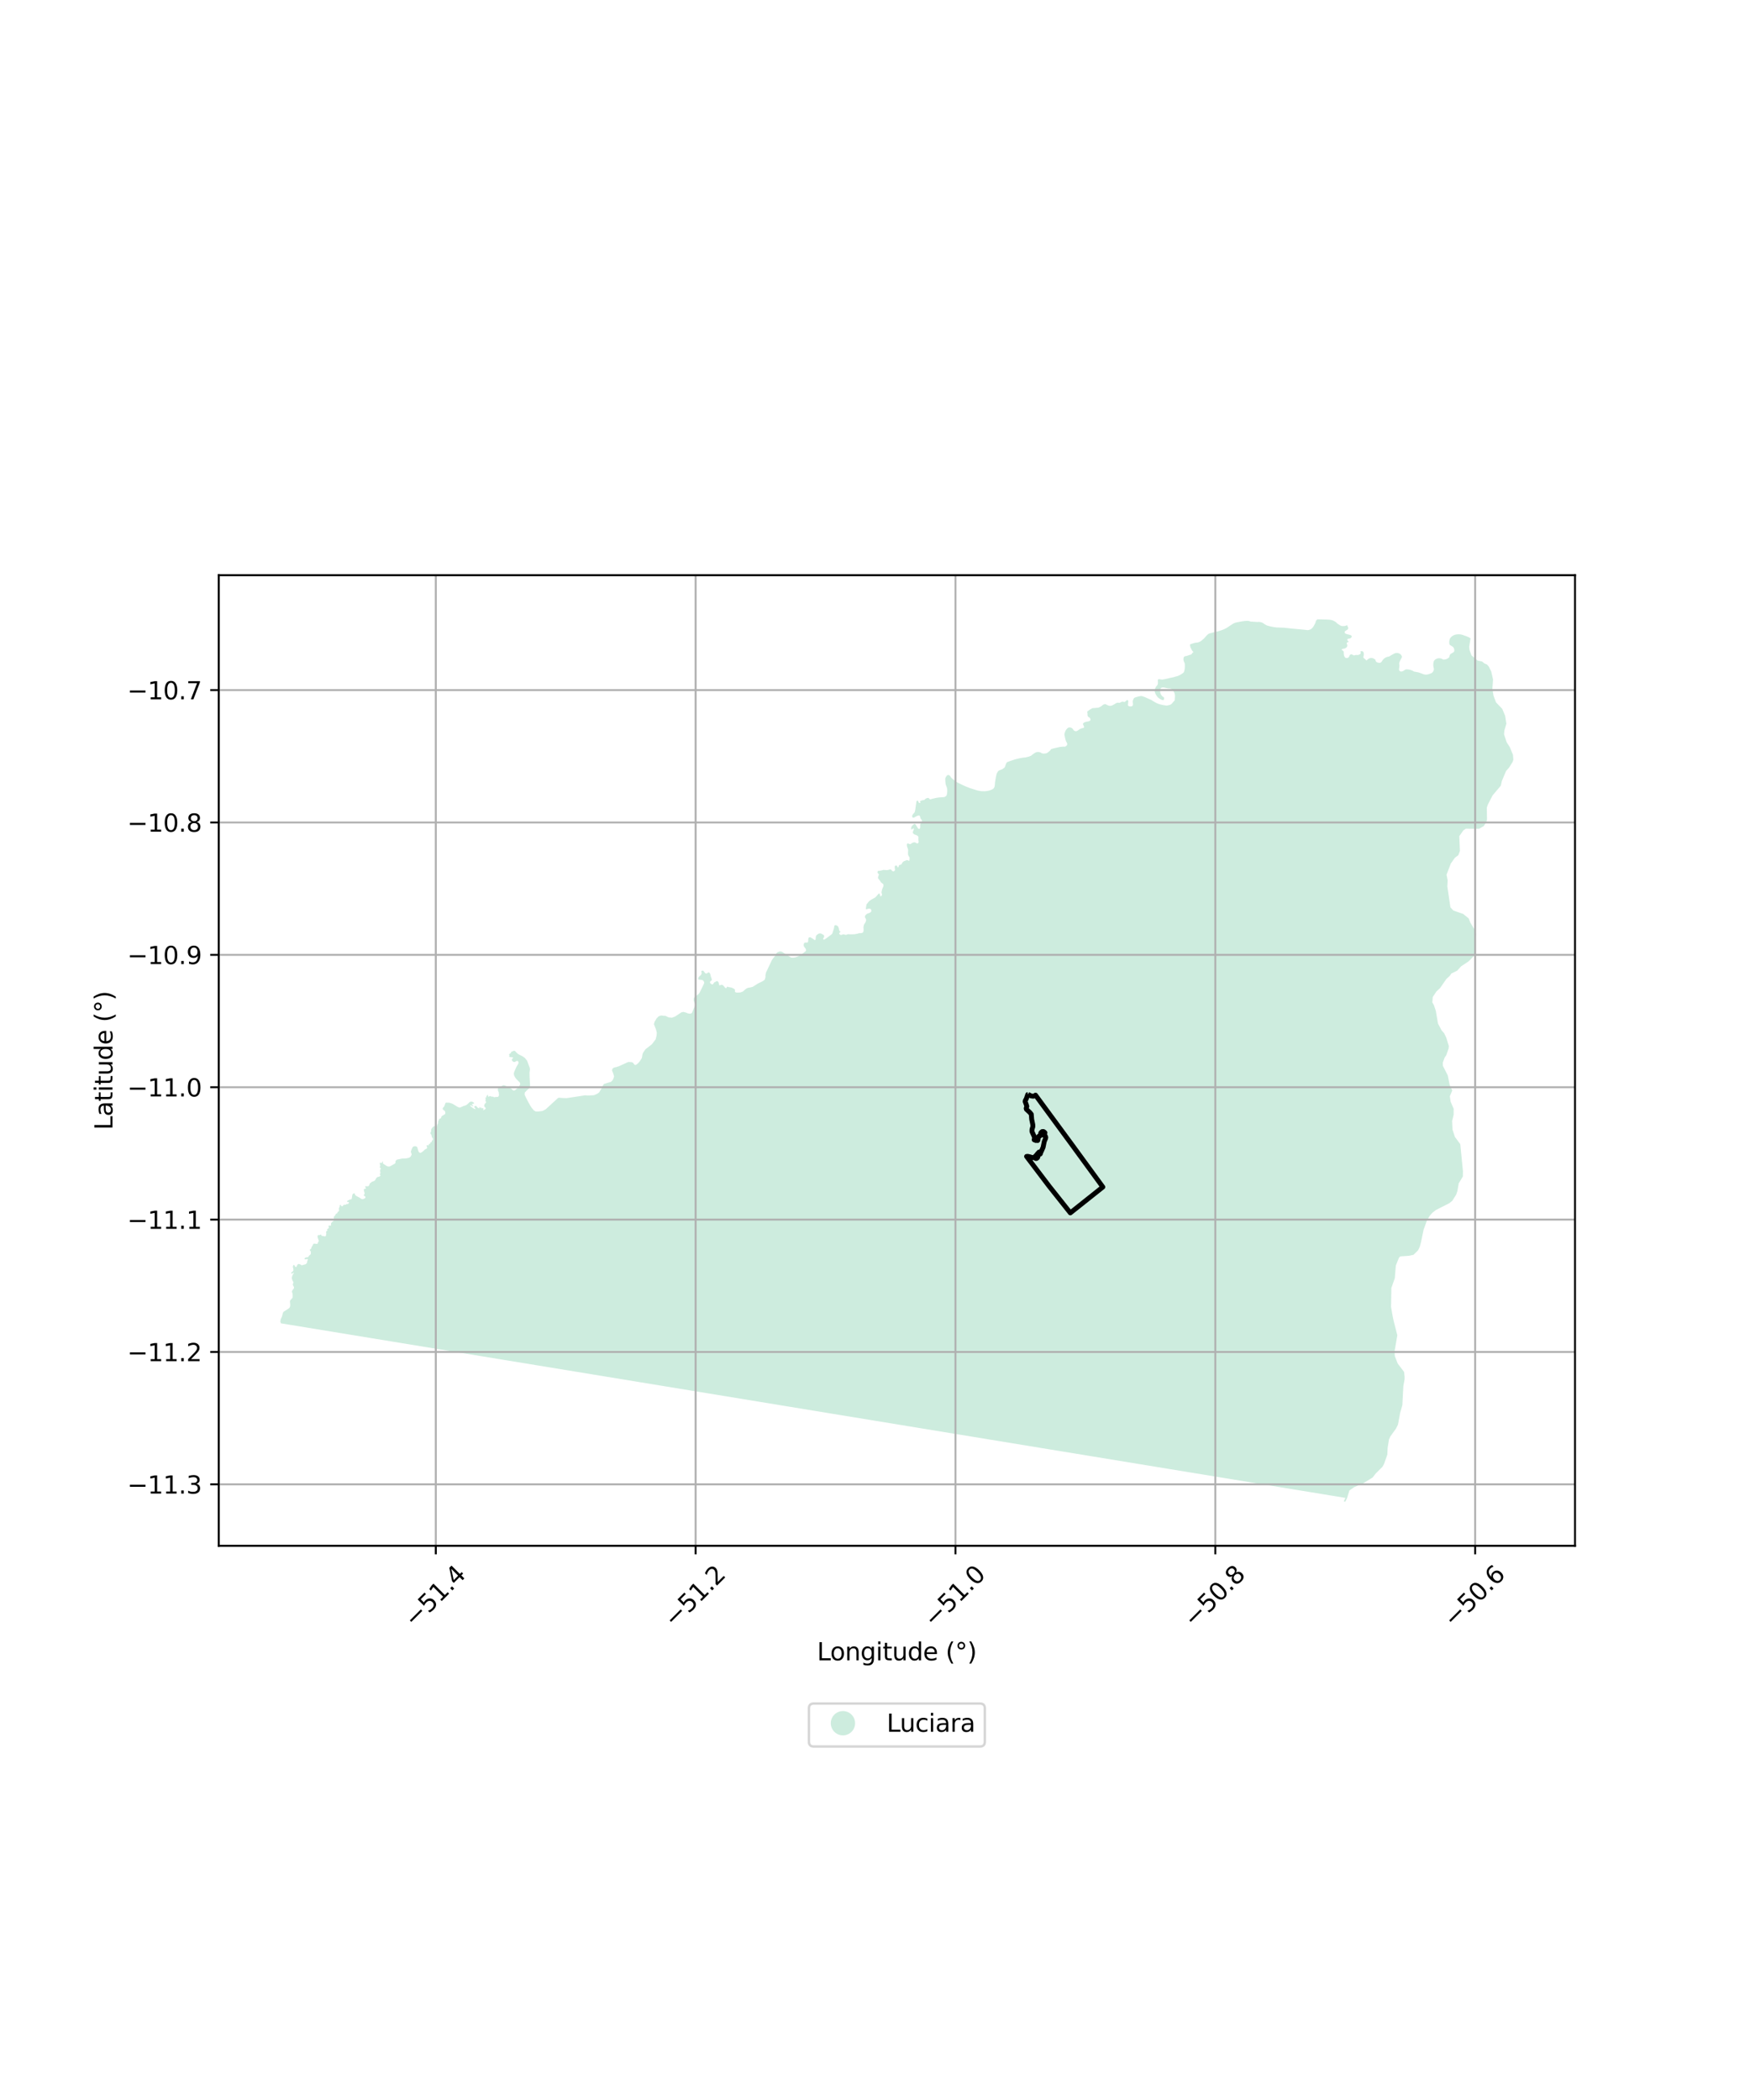 <?xml version="1.0" encoding="utf-8" standalone="no"?>
<!DOCTYPE svg PUBLIC "-//W3C//DTD SVG 1.1//EN"
  "http://www.w3.org/Graphics/SVG/1.1/DTD/svg11.dtd">
<svg xmlns:xlink="http://www.w3.org/1999/xlink" width="720pt" height="864pt" viewBox="0 0 720 864" xmlns="http://www.w3.org/2000/svg" version="1.1">
 <defs>
  <style type="text/css">*{stroke-linejoin: round; stroke-linecap: butt}</style>
 </defs>
 <g id="figure_1">
  <g id="patch_1">
   <path d="M 0 864 
L 720 864 
L 720 0 
L 0 0 
z
" style="fill: #ffffff"/>
  </g>
  <g id="axes_1">
   <g id="patch_2">
    <path d="M 90 635.985 
L 648 635.985 
L 648 236.655 
L 90 236.655 
z
" style="fill: #ffffff"/>
   </g>
   <g id="PatchCollection_1">
    <path d="M 577.571 569.209 
L 577.433 569.966 
L 577.376 570.281 
L 577.277 572.164 
L 577.254 572.589 
L 576.962 578.149 
L 576.799 578.721 
L 576.331 580.365 
L 576.062 581.309 
L 575.998 581.651 
L 575.894 582.207 
L 575.162 586.114 
L 574.409 587.679 
L 572.76 589.972 
L 572.016 591.006 
L 571.474 592.24 
L 570.914 595.649 
L 570.841 597.267 
L 570.787 598.471 
L 569.442 602.301 
L 569.091 602.933 
L 568.79 603.476 
L 567.762 604.494 
L 566.048 606.192 
L 564.691 607.93 
L 560.613 610.402 
L 558.489 611.29 
L 557.168 611.843 
L 555.167 613.233 
L 554.733 614.675 
L 554.286 616.161 
L 554.164 616.444 
L 553.513 617.834 
L 552.872 617.721 
L 553.544 616.267 
L 553.109 616.197 
L 552.895 616.162 
L 547.639 615.308 
L 535.655 613.343 
L 475.917 603.546 
L 459.754 600.895 
L 435.946 596.99 
L 432.175 596.372 
L 373 586.667 
L 359.657 584.478 
L 357.847 584.181 
L 357.466 584.119 
L 351.327 583.112 
L 347.167 582.43 
L 208.945 559.761 
L 206.804 559.41 
L 206.8 559.409 
L 119.782 545.142 
L 115.582 544.453 
L 115.364 543.827 
L 115.368 543.47 
L 115.502 542.78 
L 116.014 541.655 
L 116.087 541.368 
L 116.41 540.109 
L 116.68 539.684 
L 117.669 539.058 
L 118.291 538.663 
L 118.862 538.262 
L 119.139 537.981 
L 119.342 537.557 
L 119.417 536.929 
L 119.395 536.672 
L 119.29 535.454 
L 119.383 535.079 
L 119.491 534.878 
L 120.132 534.226 
L 120.414 533.789 
L 120.418 533.783 
L 120.418 533.778 
L 120.405 532.513 
L 120.265 531.877 
L 120.171 531.759 
L 120.127 531.159 
L 120.408 530.755 
L 120.443 530.652 
L 120.928 530.063 
L 120.978 529.804 
L 120.879 529.391 
L 120.574 528.82 
L 120.454 528.408 
L 120.751 527.654 
L 120.658 527.375 
L 120.341 526.888 
L 120.037 525.854 
L 120.22 525.028 
L 120.444 524.473 
L 120.545 524.317 
L 120.568 524.282 
L 120.856 523.839 
L 120.88 523.701 
L 120.842 523.652 
L 120.685 523.649 
L 120.684 523.649 
L 120.205 523.983 
L 119.968 523.974 
L 119.873 523.907 
L 119.803 523.772 
L 119.807 523.68 
L 119.917 523.51 
L 120.413 523.13 
L 120.582 522.947 
L 120.74 522.635 
L 120.639 521.753 
L 120.474 521.338 
L 120.551 520.891 
L 120.662 520.62 
L 120.664 520.54 
L 120.831 520.439 
L 120.934 520.468 
L 121.087 520.513 
L 121.488 521.213 
L 121.627 521.295 
L 121.777 521.311 
L 121.975 521.199 
L 122.3 520.496 
L 122.508 520.187 
L 122.694 520.073 
L 122.829 520.05 
L 123.376 520.115 
L 124.03 520.536 
L 124.293 520.57 
L 125.112 520.301 
L 125.61 520.21 
L 126.169 519.783 
L 126.28 519.638 
L 126.405 518.894 
L 126.43 518.751 
L 126.671 518.3 
L 126.646 518.179 
L 126.534 518.049 
L 126.336 517.992 
L 125.854 518.135 
L 125.61 518.139 
L 125.448 518.1 
L 125.364 518.03 
L 125.315 517.9 
L 125.437 517.577 
L 125.61 517.432 
L 125.899 517.335 
L 125.931 517.324 
L 126.49 517.28 
L 126.662 517.224 
L 126.931 517.007 
L 127.207 516.562 
L 127.803 516.078 
L 127.822 516.007 
L 127.912 515.68 
L 127.866 515.392 
L 127.891 515.047 
L 127.857 514.881 
L 127.467 514.366 
L 127.492 514.127 
L 128.016 513.73 
L 128.118 513.268 
L 128.253 512.983 
L 128.541 512.579 
L 128.875 511.821 
L 129.047 511.72 
L 129.283 511.649 
L 130.207 511.773 
L 130.492 511.721 
L 130.612 511.699 
L 130.73 511.544 
L 130.916 510.982 
L 131.177 510.674 
L 131.131 510.353 
L 130.752 509.282 
L 130.626 508.697 
L 130.671 508.43 
L 130.782 508.274 
L 131.035 508.138 
L 131.453 508.184 
L 131.703 508.062 
L 131.752 508.038 
L 131.796 507.972 
L 132.033 507.926 
L 132.146 508.035 
L 132.228 508.257 
L 132.351 508.415 
L 132.52 508.502 
L 133.01 508.533 
L 133.623 508.685 
L 133.897 508.631 
L 134.012 508.541 
L 134.086 508.411 
L 134.248 507.493 
L 134.163 507.045 
L 134.18 506.746 
L 134.307 506.552 
L 134.736 506.252 
L 134.583 505.906 
L 134.588 505.759 
L 134.732 505.62 
L 135.049 505.459 
L 135.262 505.244 
L 135.293 504.997 
L 135.258 504.881 
L 135.15 504.53 
L 135.163 504.371 
L 135.587 504.149 
L 135.658 504.249 
L 135.759 504.268 
L 135.935 504.302 
L 136.104 504.262 
L 136.163 504.19 
L 136.189 503.531 
L 136.259 503.23 
L 136.425 502.989 
L 136.769 502.664 
L 137.122 502.409 
L 137.233 502.254 
L 137.283 502.183 
L 137.429 502.077 
L 137.491 501.57 
L 137.317 501.131 
L 137.299 500.757 
L 137.991 499.883 
L 138.192 499.422 
L 138.565 499.244 
L 138.765 499.148 
L 138.863 498.818 
L 138.91 498.657 
L 139.016 498.599 
L 139.191 498.502 
L 139.46 498.194 
L 139.496 497.977 
L 139.49 497.919 
L 139.423 497.178 
L 139.619 496.67 
L 139.717 496.601 
L 139.783 496.353 
L 139.751 496.031 
L 139.835 495.846 
L 140.085 495.679 
L 140.162 495.726 
L 140.389 496.146 
L 140.517 496.262 
L 140.797 496.303 
L 141.079 496.158 
L 141.249 495.843 
L 141.252 495.837 
L 141.251 495.742 
L 141.446 495.722 
L 142.26 495.641 
L 142.703 495.338 
L 143.186 495.452 
L 143.324 495.141 
L 143.542 494.976 
L 143.596 494.881 
L 143.573 494.806 
L 143.547 494.717 
L 143.375 494.501 
L 143.263 494.452 
L 143.12 494.504 
L 143.024 494.616 
L 142.875 494.555 
L 142.85 494.463 
L 142.867 494.209 
L 142.972 494.014 
L 143.261 493.891 
L 143.37 493.813 
L 143.556 493.679 
L 144.509 493.387 
L 144.632 493.395 
L 144.77 492.881 
L 144.856 492.281 
L 144.917 491.847 
L 145.023 491.419 
L 145.175 491.238 
L 145.232 491.2 
L 145.636 490.932 
L 145.769 490.925 
L 145.935 491.116 
L 146.013 491.306 
L 146.014 491.444 
L 146.015 491.499 
L 146.277 491.789 
L 146.652 492.092 
L 147.915 492.736 
L 148.44 493.102 
L 148.948 493.357 
L 149.302 493.363 
L 150.068 493.033 
L 150.264 492.853 
L 150.362 492.616 
L 150.345 492.406 
L 150.239 492.241 
L 150.184 492.207 
L 149.748 491.94 
L 149.666 491.793 
L 149.675 491.646 
L 149.924 491.357 
L 150.009 491.109 
L 150.017 490.893 
L 149.827 490.247 
L 149.662 489.391 
L 149.854 489.198 
L 150.269 489.092 
L 150.507 488.978 
L 150.537 488.853 
L 150.49 488.688 
L 150.215 488.336 
L 150.22 488.215 
L 150.444 488.044 
L 151.272 488.079 
L 151.544 488.015 
L 151.63 487.962 
L 151.681 487.931 
L 151.817 487.778 
L 151.923 487.536 
L 152.014 487.328 
L 152.04 487.135 
L 152.34 486.726 
L 152.493 486.656 
L 153.042 486.212 
L 153.884 485.906 
L 154.325 485.571 
L 154.329 485.568 
L 154.366 485.504 
L 154.794 484.76 
L 155.055 484.436 
L 155.296 484.289 
L 155.813 484.135 
L 156.152 484.028 
L 156.471 483.815 
L 156.542 483.692 
L 156.512 483.558 
L 156.233 483.218 
L 156.281 483.075 
L 156.474 482.841 
L 156.448 482.769 
L 156.522 482.309 
L 156.383 481.947 
L 156.433 481.629 
L 156.349 481.332 
L 156.644 481.008 
L 156.692 480.863 
L 156.653 480.706 
L 156.371 480.423 
L 156.266 480.221 
L 156.267 480.092 
L 156.395 479.841 
L 156.455 479.6 
L 156.222 478.603 
L 156.296 478.442 
L 156.594 478.4 
L 157.019 478.5 
L 157.208 478.34 
L 157.318 477.908 
L 157.458 477.849 
L 157.582 477.934 
L 157.561 478.189 
L 157.525 478.609 
L 157.603 478.739 
L 158.912 479.623 
L 159.332 479.842 
L 159.77 479.944 
L 160.116 479.949 
L 160.421 479.886 
L 160.52 479.831 
L 162.28 478.855 
L 162.623 478.609 
L 162.683 478.432 
L 162.719 477.816 
L 162.796 477.593 
L 163.291 477.117 
L 163.486 477.076 
L 164.175 476.93 
L 165.404 476.668 
L 167.132 476.605 
L 168.083 476.393 
L 168.545 476.196 
L 168.979 475.821 
L 169.352 475.072 
L 169.358 474.853 
L 169.064 473.974 
L 169.051 473.734 
L 169.131 473.507 
L 169.361 472.856 
L 169.742 472.036 
L 169.976 471.782 
L 170.301 471.652 
L 170.716 471.614 
L 170.869 471.6 
L 171.407 471.723 
L 171.569 471.864 
L 171.764 472.287 
L 172.018 473.253 
L 172.308 473.975 
L 172.719 474.277 
L 173.107 474.304 
L 173.945 473.783 
L 173.97 473.758 
L 174.875 472.893 
L 175.604 472.533 
L 175.763 472.184 
L 175.552 471.527 
L 175.563 471.268 
L 175.654 471.177 
L 175.803 471.154 
L 176.122 471.227 
L 176.345 471.277 
L 176.428 471.145 
L 176.348 470.812 
L 176.711 470.631 
L 176.913 470.612 
L 177.004 470.514 
L 176.972 470.469 
L 176.981 470.427 
L 177.057 470.092 
L 177.484 469.909 
L 177.595 469.817 
L 177.684 469.321 
L 178.064 469.07 
L 178.116 468.941 
L 178.097 468.39 
L 177.664 467.805 
L 177.58 467.199 
L 177.5 466.934 
L 177.061 466.275 
L 177.089 466.049 
L 177.317 465.686 
L 177.395 465.26 
L 177.396 465.186 
L 177.406 464.775 
L 177.476 464.544 
L 177.673 464.211 
L 178.202 463.589 
L 178.452 463.401 
L 178.705 463.303 
L 179.473 463.381 
L 179.573 463.355 
L 179.777 463.304 
L 179.839 463.159 
L 179.836 463.142 
L 179.819 463.016 
L 179.873 462.766 
L 180.207 462.19 
L 180.273 461.294 
L 180.554 460.832 
L 180.676 460.383 
L 180.909 460.277 
L 181.315 460.092 
L 181.43 459.975 
L 181.597 459.475 
L 181.79 459.18 
L 183.046 458.43 
L 183.147 458.249 
L 183.207 457.966 
L 183.193 457.648 
L 183.076 457.2 
L 182.648 456.796 
L 182.405 456.657 
L 182.219 456.452 
L 182.143 456.101 
L 182.205 455.86 
L 182.352 455.64 
L 182.718 455.271 
L 182.906 454.856 
L 183.22 453.942 
L 183.371 453.729 
L 183.513 453.652 
L 184.827 453.687 
L 185.964 454.056 
L 186.217 454.138 
L 186.626 454.39 
L 188.225 455.372 
L 188.774 455.604 
L 189.18 455.714 
L 190.336 455.212 
L 190.82 455.002 
L 190.847 454.996 
L 191.156 454.93 
L 191.902 454.651 
L 192.774 453.88 
L 192.98 453.638 
L 193.385 453.323 
L 193.687 453.263 
L 193.795 453.241 
L 194.023 453.196 
L 194.141 453.233 
L 194.315 453.289 
L 194.929 453.652 
L 195.12 453.943 
L 195.032 454.008 
L 194.568 454.138 
L 194.299 454.284 
L 194.192 454.393 
L 194.174 454.523 
L 194.221 454.59 
L 194.595 454.845 
L 194.677 454.983 
L 194.658 455.05 
L 194.542 455.13 
L 194.393 455.124 
L 193.609 454.717 
L 193.46 454.749 
L 193.464 454.917 
L 193.534 455.046 
L 193.926 455.419 
L 194.913 456.095 
L 195.298 456.272 
L 195.661 456.318 
L 195.718 456.27 
L 195.311 455.745 
L 195.125 455.504 
L 195.103 455.39 
L 195.18 455.237 
L 195.482 455.054 
L 195.76 454.993 
L 196.002 455.082 
L 196.22 455.428 
L 196.264 455.472 
L 196.445 455.651 
L 197.121 456.068 
L 197.159 456 
L 197.152 455.524 
L 197.234 455.487 
L 197.283 455.466 
L 197.389 455.545 
L 197.396 455.55 
L 197.687 456.04 
L 197.745 456.041 
L 197.73 455.559 
L 197.787 455.513 
L 197.961 455.614 
L 198.174 456.014 
L 198.261 456.037 
L 198.429 455.928 
L 198.565 455.905 
L 198.631 455.918 
L 198.753 456.093 
L 199.088 456.14 
L 199.059 456.243 
L 198.854 456.361 
L 198.718 456.515 
L 198.756 456.637 
L 198.825 456.689 
L 199.017 456.686 
L 199.258 456.572 
L 199.676 456.321 
L 199.852 456.038 
L 199.788 455.853 
L 199.757 455.765 
L 199.308 455.314 
L 199.201 455.007 
L 199.301 454.447 
L 199.638 453.956 
L 200.042 453.502 
L 200.029 453.418 
L 199.807 453.142 
L 199.72 452.904 
L 199.845 452.099 
L 199.689 451.696 
L 199.759 451.599 
L 200.09 451.432 
L 200.168 451.392 
L 200.136 451.218 
L 200.102 451.035 
L 200.123 450.931 
L 200.242 450.832 
L 200.478 450.776 
L 200.547 450.645 
L 200.59 450.371 
L 200.651 450.344 
L 200.763 450.474 
L 200.802 450.657 
L 200.786 450.939 
L 200.781 451.031 
L 201.038 451.286 
L 201.108 451.269 
L 201.29 451.055 
L 201.402 450.991 
L 201.472 450.951 
L 201.633 450.939 
L 201.857 451.01 
L 202.08 451.151 
L 202.834 451.207 
L 203.378 451.448 
L 204.084 451.318 
L 204.695 451.322 
L 204.901 451.276 
L 204.906 451.272 
L 205.054 451.148 
L 205.213 450.857 
L 205.302 450.525 
L 205.287 450.35 
L 205.202 449.379 
L 204.924 448.795 
L 204.837 448.51 
L 204.856 447.865 
L 205.045 447.543 
L 205.162 447.455 
L 205.238 447.428 
L 205.932 447.173 
L 206.697 446.674 
L 207.131 446.519 
L 207.48 446.532 
L 208.317 446.895 
L 208.975 447.279 
L 210.085 447.709 
L 210.615 448.119 
L 211.045 448.587 
L 211.324 448.668 
L 211.57 448.673 
L 211.806 448.585 
L 212.1 448.349 
L 213.109 447.541 
L 213.547 447.017 
L 213.684 446.791 
L 214.029 446.106 
L 214.044 445.979 
L 213.965 445.605 
L 213.758 445.249 
L 213.524 445.025 
L 212.563 444.101 
L 212.02 443.415 
L 211.536 442.52 
L 211.526 442.469 
L 211.404 441.852 
L 211.426 441.475 
L 211.642 440.834 
L 212.478 438.921 
L 213.195 437.699 
L 213.36 437.196 
L 213.23 436.832 
L 213.075 436.593 
L 212.891 436.476 
L 212.845 436.478 
L 212.607 436.486 
L 211.932 436.864 
L 211.604 436.961 
L 211.285 436.891 
L 210.9 436.633 
L 210.687 436.398 
L 210.589 436.17 
L 210.573 436.133 
L 210.613 435.851 
L 210.832 435.521 
L 211.11 435.299 
L 211.134 435.18 
L 210.936 435.018 
L 210.528 434.983 
L 209.739 434.916 
L 209.512 434.699 
L 209.481 434.613 
L 209.512 434.43 
L 209.557 434.346 
L 209.615 434.237 
L 209.617 434.143 
L 209.44 433.983 
L 209.454 433.798 
L 209.587 433.647 
L 210.109 433.315 
L 210.281 432.918 
L 210.31 432.822 
L 210.407 432.765 
L 210.579 432.665 
L 211.117 432.438 
L 211.445 432.3 
L 211.671 432.321 
L 212.048 432.539 
L 212.263 432.812 
L 212.348 432.92 
L 213.179 433.682 
L 214.987 434.588 
L 215.372 434.86 
L 215.907 435.24 
L 216.523 435.967 
L 216.903 436.494 
L 217.979 439.422 
L 218.022 440.083 
L 217.858 441.283 
L 217.857 441.291 
L 217.885 443.057 
L 217.943 444.049 
L 218.078 446.34 
L 217.976 447.541 
L 216.942 448.44 
L 216.057 449.329 
L 215.939 449.448 
L 215.85 449.848 
L 215.897 449.969 
L 215.833 450.276 
L 215.914 450.581 
L 216.143 451.052 
L 216.717 452.236 
L 217.966 454.55 
L 218.599 455.574 
L 219.584 456.806 
L 220.394 457.299 
L 221.53 457.301 
L 223.222 457.077 
L 224.519 456.396 
L 228.607 452.641 
L 229.514 451.808 
L 229.517 451.805 
L 230.041 451.622 
L 230.873 451.704 
L 231.372 451.752 
L 232.218 451.772 
L 233.24 451.795 
L 233.674 451.724 
L 240.814 450.634 
L 241.183 450.67 
L 241.862 450.735 
L 244.366 450.603 
L 245.65 450.048 
L 246.532 449.419 
L 246.785 448.981 
L 247.615 447.546 
L 247.968 446.807 
L 248.451 445.994 
L 250.431 445.375 
L 251.177 445.201 
L 251.696 444.808 
L 252.033 444.427 
L 252.421 443.639 
L 252.647 442.8 
L 252.187 441.333 
L 251.824 440.524 
L 251.905 439.788 
L 252.494 439.291 
L 253.245 439.075 
L 253.48 439.054 
L 254.059 438.84 
L 254.529 438.736 
L 256.212 437.968 
L 258.322 437.006 
L 258.8 436.938 
L 259.956 437.022 
L 260.394 437.188 
L 261.001 438.004 
L 261.429 438.208 
L 261.924 437.937 
L 262.558 437.413 
L 263.117 436.782 
L 263.999 435.446 
L 264.083 435.237 
L 264.332 433.816 
L 264.583 433.114 
L 265.565 431.697 
L 268.184 429.665 
L 269.743 427.619 
L 269.874 427.114 
L 270.13 426.125 
L 270.226 424.843 
L 269.862 423.432 
L 269.153 421.683 
L 269.063 421.463 
L 269.082 421.286 
L 269.174 420.918 
L 269.301 420.414 
L 270.135 419.01 
L 271.036 418.105 
L 272.006 417.8 
L 272.31 417.838 
L 273.027 417.93 
L 273.801 417.953 
L 275.048 418.558 
L 276.459 418.698 
L 277.72 418.246 
L 279.895 416.811 
L 280.368 416.499 
L 280.45 416.482 
L 280.586 416.454 
L 281.162 416.334 
L 282.147 416.58 
L 282.186 416.59 
L 282.301 416.638 
L 283.059 416.958 
L 283.689 417.033 
L 283.848 417.052 
L 283.963 417.054 
L 284.054 417.035 
L 284.182 417.012 
L 284.286 416.981 
L 284.388 416.937 
L 284.591 416.802 
L 284.594 416.799 
L 284.668 416.709 
L 284.706 416.67 
L 284.721 416.638 
L 284.782 416.514 
L 285.003 415.994 
L 285.225 415.379 
L 285.492 414.796 
L 285.682 414.368 
L 285.731 414.238 
L 285.827 413.98 
L 285.957 413.692 
L 286.009 413.344 
L 285.841 412.756 
L 285.637 412.267 
L 285.613 412.209 
L 285.414 411.731 
L 285.413 411.013 
L 285.525 410.541 
L 285.635 410.355 
L 286.079 409.952 
L 286.591 409.647 
L 287.341 409.026 
L 287.844 408.435 
L 289.485 405.02 
L 289.719 404.535 
L 289.704 404.091 
L 289.507 403.699 
L 289.266 403.412 
L 288.881 403.166 
L 288.492 403.13 
L 287.35 403.024 
L 287.258 402.529 
L 287.378 402.137 
L 287.428 402.078 
L 287.747 401.703 
L 288.298 401.211 
L 288.632 400.718 
L 288.666 400.335 
L 288.517 399.642 
L 288.54 399.538 
L 288.846 399.353 
L 289.261 399.366 
L 289.287 399.367 
L 289.508 399.547 
L 289.81 399.966 
L 290.124 400.401 
L 290.515 400.524 
L 290.638 400.539 
L 291.041 400.37 
L 291.369 400.071 
L 291.624 400.109 
L 291.714 400.122 
L 292.028 400.326 
L 292.303 401.034 
L 292.363 401.328 
L 292.441 401.714 
L 292.731 402.517 
L 292.857 403.003 
L 292.832 403.276 
L 292.696 403.437 
L 292.391 403.626 
L 292.191 403.826 
L 292.123 404.07 
L 292.121 404.274 
L 292.173 404.446 
L 292.347 404.639 
L 292.848 405.007 
L 293.113 405.024 
L 293.364 404.929 
L 293.604 404.52 
L 293.781 404.37 
L 293.775 404.312 
L 293.924 404.132 
L 294.368 404.01 
L 294.374 404.009 
L 294.485 403.83 
L 294.62 403.738 
L 294.974 403.658 
L 295.277 403.727 
L 295.524 403.985 
L 295.677 404.306 
L 295.867 405.202 
L 295.963 405.354 
L 296.136 405.421 
L 296.715 405.163 
L 297.339 405.275 
L 297.772 405.685 
L 298.15 406.16 
L 298.274 406.315 
L 298.498 406.501 
L 298.701 406.567 
L 298.835 406.531 
L 299.059 406.093 
L 299.074 406.063 
L 299.27 405.949 
L 299.437 405.973 
L 299.624 406.058 
L 299.768 406.124 
L 300.589 406.256 
L 300.932 406.312 
L 301.984 406.788 
L 302.357 407.176 
L 302.409 407.361 
L 302.39 407.495 
L 302.332 407.916 
L 302.461 408.148 
L 302.766 408.279 
L 303.025 408.39 
L 304.227 408.356 
L 304.678 408.3 
L 305.622 407.946 
L 305.8 407.799 
L 306.567 407.115 
L 307.273 406.596 
L 307.853 406.402 
L 308.635 406.285 
L 309.69 406.01 
L 310.651 405.401 
L 310.991 405.187 
L 311.922 404.598 
L 313.595 403.801 
L 314.172 403.441 
L 314.645 403.05 
L 314.94 402.032 
L 314.935 401.431 
L 314.934 401.245 
L 315.154 400.155 
L 317.518 395.13 
L 318.082 394.249 
L 318.877 393.347 
L 319.46 392.201 
L 319.698 391.942 
L 319.909 391.798 
L 320.797 391.448 
L 321.605 391.54 
L 321.634 391.543 
L 321.685 391.576 
L 323.12 392.491 
L 324.118 393.127 
L 325.241 393.843 
L 325.556 393.971 
L 326.316 394.033 
L 327.33 393.861 
L 328.299 393.519 
L 328.703 393.279 
L 329.982 392.52 
L 331.449 391.372 
L 331.66 390.952 
L 331.474 390.339 
L 330.781 389.436 
L 330.629 388.755 
L 330.832 388.006 
L 331.194 387.808 
L 332.097 387.787 
L 332.411 387.681 
L 332.524 387.011 
L 332.553 386.263 
L 332.751 385.751 
L 332.811 385.669 
L 333.248 385.613 
L 333.277 385.61 
L 333.449 385.633 
L 334.533 386.302 
L 334.564 386.327 
L 335.055 386.707 
L 335.393 386.741 
L 335.545 386.553 
L 335.691 385.16 
L 335.98 384.721 
L 336.731 384.16 
L 337.226 384.032 
L 337.733 384.032 
L 338.153 384.271 
L 338.835 384.657 
L 339.102 385.042 
L 339.004 385.607 
L 338.689 386.118 
L 338.683 386.127 
L 338.648 386.371 
L 338.683 386.472 
L 338.962 386.599 
L 339.055 386.594 
L 339.71 386.229 
L 341.956 384.573 
L 342.425 384.123 
L 343.127 381.901 
L 343.25 381.008 
L 343.44 380.714 
L 343.708 380.63 
L 343.965 380.636 
L 343.975 380.636 
L 344.743 381.057 
L 345.118 381.903 
L 345.249 382.687 
L 345.494 383.136 
L 345.859 383.308 
L 345.677 383.494 
L 345.37 383.815 
L 345.283 383.969 
L 345.265 384.104 
L 345.318 384.258 
L 345.406 384.336 
L 345.688 384.583 
L 346.023 384.667 
L 346.398 384.607 
L 346.688 384.467 
L 346.975 384.41 
L 347.238 384.421 
L 347.539 384.548 
L 347.976 384.622 
L 348.28 384.58 
L 348.746 384.397 
L 349.191 384.324 
L 349.325 384.414 
L 351.528 384.382 
L 353.015 384.099 
L 353.386 383.937 
L 354.166 383.917 
L 354.75 383.817 
L 355.097 383.564 
L 355.23 383.281 
L 355.315 382.626 
L 355.253 381.442 
L 355.436 380.501 
L 356.163 379.297 
L 356.306 378.84 
L 356.33 378.442 
L 356.275 378.109 
L 356.1 377.83 
L 356.047 377.745 
L 355.888 377.49 
L 355.84 377.177 
L 355.912 376.815 
L 356.077 376.548 
L 356.736 375.945 
L 357.743 375.599 
L 358.185 375.322 
L 358.495 374.981 
L 358.45 374.313 
L 358.322 374.121 
L 358.075 373.915 
L 357.673 373.867 
L 357.509 373.847 
L 357.205 373.887 
L 356.681 374.04 
L 356.375 374.103 
L 356.218 373.93 
L 356.367 372.968 
L 356.429 372.574 
L 356.501 372.111 
L 357.624 370.719 
L 358.516 370.108 
L 360.041 369.273 
L 360.424 368.915 
L 361.491 367.696 
L 361.538 367.642 
L 361.791 367.647 
L 361.93 367.761 
L 361.993 367.991 
L 362.207 368.78 
L 362.506 368.756 
L 362.757 368.442 
L 362.852 368.207 
L 362.889 368.117 
L 362.825 367.754 
L 362.682 367.32 
L 362.682 366.934 
L 362.928 365.92 
L 363.454 364.597 
L 363.503 364.126 
L 363.368 363.741 
L 362.569 363.095 
L 362.383 362.94 
L 362.238 362.596 
L 361.484 361.646 
L 361.241 361.287 
L 361.245 361.231 
L 361.278 360.798 
L 361.43 360.266 
L 361.609 359.86 
L 361.521 359.598 
L 361.09 359.184 
L 361.027 358.931 
L 361.063 358.598 
L 361.182 358.321 
L 361.846 358.28 
L 361.91 358.276 
L 363.15 358.012 
L 363.427 357.898 
L 364.761 357.994 
L 365.297 357.952 
L 365.987 357.743 
L 366.051 357.724 
L 366.454 357.724 
L 366.701 357.835 
L 366.945 358.149 
L 366.972 358.184 
L 367.098 358.346 
L 367.43 358.5 
L 367.806 358.464 
L 368.146 358.139 
L 368.241 357.865 
L 368.111 357.041 
L 368.139 356.401 
L 368.227 356.286 
L 368.278 356.219 
L 368.735 356.047 
L 368.893 356.144 
L 368.996 356.207 
L 369.278 356.73 
L 369.491 356.915 
L 369.659 356.71 
L 369.856 356.05 
L 370.008 355.898 
L 370.617 355.753 
L 370.844 355.611 
L 370.998 355.44 
L 371.077 355.24 
L 371.246 354.907 
L 371.397 354.752 
L 371.565 354.581 
L 371.842 354.359 
L 372.442 354.148 
L 372.76 353.985 
L 373.096 353.908 
L 373.332 353.914 
L 373.622 353.995 
L 373.887 354.185 
L 374.034 354.165 
L 374.164 354.017 
L 374.17 353.942 
L 374.233 353.153 
L 374.223 352.895 
L 374.203 352.827 
L 374.104 352.495 
L 373.869 352.318 
L 373.603 351.603 
L 373.593 351.446 
L 373.576 351.197 
L 373.572 351.126 
L 373.636 349.625 
L 373.153 348.144 
L 373.123 347.853 
L 373.092 347.553 
L 373.131 347.243 
L 373.39 347.051 
L 373.523 347.005 
L 374.281 347.305 
L 374.779 347.223 
L 375.05 346.948 
L 375.738 346.63 
L 376.135 346.57 
L 376.282 346.577 
L 376.503 346.587 
L 376.744 346.737 
L 376.947 346.864 
L 377.396 347.008 
L 377.69 346.942 
L 377.89 346.708 
L 377.963 346.333 
L 377.882 345.739 
L 377.845 344.871 
L 377.904 344.499 
L 377.646 343.953 
L 377.072 343.624 
L 376.223 343.312 
L 375.797 343.015 
L 375.737 342.934 
L 375.583 342.725 
L 375.554 342.317 
L 375.86 341.529 
L 375.9 341.426 
L 375.981 341.114 
L 375.967 340.884 
L 375.772 340.797 
L 375.747 340.815 
L 375.193 341.223 
L 375.094 341.263 
L 374.945 341.189 
L 374.872 341.131 
L 374.873 341.065 
L 374.883 340.513 
L 375.097 339.993 
L 375.643 339.37 
L 376.035 339.106 
L 376.151 339.029 
L 376.372 338.999 
L 376.646 339.152 
L 377.228 340.06 
L 377.728 340.84 
L 378.077 341.048 
L 378.165 341.055 
L 378.332 340.988 
L 378.428 340.844 
L 378.509 340.721 
L 378.619 340.187 
L 378.568 339.296 
L 378.679 338.962 
L 378.977 338.666 
L 379.298 338.197 
L 379.342 337.722 
L 379.254 337.378 
L 379.134 337.234 
L 378.723 336.742 
L 378.511 335.824 
L 378.31 335.577 
L 378.053 335.518 
L 377.721 335.547 
L 376.906 335.897 
L 376.213 336.299 
L 375.739 336.445 
L 375.603 336.411 
L 375.364 336.175 
L 375.282 335.963 
L 375.308 335.651 
L 375.311 335.606 
L 375.407 335.332 
L 375.702 334.864 
L 376.122 334.448 
L 376.306 334.159 
L 376.535 333.335 
L 377.036 329.802 
L 377.235 329.468 
L 377.434 329.356 
L 377.704 329.554 
L 377.81 329.713 
L 377.854 329.861 
L 377.898 330.01 
L 378.112 330.314 
L 378.392 330.373 
L 378.635 330.329 
L 378.716 330.188 
L 378.525 329.839 
L 378.522 329.633 
L 379.266 329.304 
L 380.29 329.114 
L 380.87 328.575 
L 381.306 328.391 
L 381.76 328.272 
L 382.002 328.296 
L 382.298 328.515 
L 382.387 328.683 
L 382.424 328.752 
L 382.73 328.892 
L 382.79 328.876 
L 383.737 328.606 
L 384.459 328.44 
L 385.232 328.264 
L 385.485 328.226 
L 386.189 328.119 
L 387.267 328.036 
L 387.796 327.995 
L 388.224 327.974 
L 388.743 327.86 
L 389.078 327.632 
L 389.333 327.414 
L 389.516 327.124 
L 389.607 326.647 
L 389.689 326.108 
L 389.719 325.496 
L 389.719 324.988 
L 389.699 324.605 
L 389.597 324.128 
L 389.394 323.568 
L 389.139 322.863 
L 389.017 322.293 
L 388.956 321.536 
L 388.905 320.997 
L 388.926 320.468 
L 388.93 320.084 
L 388.93 320.074 
L 389.038 319.919 
L 389.125 319.768 
L 389.302 319.463 
L 389.567 319.12 
L 389.776 318.957 
L 389.788 318.947 
L 390.014 318.851 
L 390.224 318.878 
L 390.259 318.882 
L 390.306 318.895 
L 390.554 318.965 
L 390.757 319.11 
L 390.92 319.297 
L 391.044 319.497 
L 391.096 319.579 
L 391.185 319.722 
L 391.48 320.074 
L 391.907 320.468 
L 392.467 320.914 
L 392.602 321.02 
L 392.996 321.329 
L 393.545 321.723 
L 393.742 321.827 
L 394.522 322.241 
L 395.22 322.581 
L 395.785 322.857 
L 396.221 323.07 
L 396.335 323.12 
L 397.747 323.734 
L 399.07 324.252 
L 401.105 324.895 
L 402.234 325.258 
L 403.689 325.507 
L 404.165 325.521 
L 405.063 325.548 
L 406.152 325.424 
L 406.915 325.268 
L 407.688 325.019 
L 408.217 324.77 
L 408.655 324.542 
L 409.031 324.034 
L 409.164 323.734 
L 409.275 323.195 
L 409.336 322.5 
L 409.398 321.764 
L 409.398 321.759 
L 409.456 321.403 
L 409.56 320.758 
L 409.662 320.095 
L 409.855 319.183 
L 410.028 318.478 
L 410.181 318.073 
L 410.692 317.237 
L 410.7 317.223 
L 411.321 316.871 
L 411.789 316.674 
L 412.094 316.581 
L 412.379 316.456 
L 412.796 316.155 
L 413.132 315.958 
L 413.386 315.668 
L 413.559 315.264 
L 413.691 314.86 
L 413.895 314.289 
L 414.131 313.846 
L 414.136 313.837 
L 414.251 313.626 
L 415.431 313.17 
L 416.601 312.765 
L 416.92 312.662 
L 417.436 312.496 
L 417.549 312.464 
L 417.75 312.408 
L 418.25 312.268 
L 419.745 311.915 
L 420.549 311.791 
L 421.221 311.687 
L 421.701 311.647 
L 421.963 311.625 
L 422.676 311.449 
L 423.398 311.252 
L 424.141 310.962 
L 424.405 310.785 
L 424.762 310.474 
L 425.169 310.163 
L 425.471 309.96 
L 425.555 309.904 
L 425.962 309.645 
L 426.318 309.489 
L 426.756 309.417 
L 427.234 309.386 
L 427.58 309.438 
L 428.079 309.562 
L 428.486 309.832 
L 428.608 309.883 
L 428.841 309.96 
L 428.984 310.008 
L 429.473 310.049 
L 429.89 310.018 
L 430.246 309.977 
L 430.31 309.96 
L 430.571 309.894 
L 430.877 309.749 
L 431.172 309.531 
L 431.416 309.334 
L 431.731 309.075 
L 432.016 308.816 
L 432.199 308.567 
L 432.505 308.183 
L 432.749 308.111 
L 432.926 308.062 
L 433.502 307.903 
L 434.387 307.696 
L 435.089 307.551 
L 435.903 307.364 
L 436.697 307.261 
L 437.114 307.229 
L 437.399 307.188 
L 437.592 307.188 
L 437.765 307.209 
L 437.938 307.219 
L 438.141 307.198 
L 438.416 307.091 
L 438.691 306.908 
L 438.793 306.773 
L 438.966 306.587 
L 439.047 306.369 
L 439.088 306.182 
L 439.078 306.037 
L 439.047 305.809 
L 438.894 305.477 
L 438.893 305.475 
L 438.66 305.135 
L 438.528 304.824 
L 438.365 304.233 
L 438.192 303.57 
L 437.999 302.637 
L 437.928 302.16 
L 437.994 301.828 
L 438.096 301.434 
L 438.118 301.369 
L 438.284 300.869 
L 438.315 300.806 
L 438.487 300.46 
L 438.777 300.05 
L 439.078 299.744 
L 439.388 299.47 
L 439.556 299.371 
L 439.856 299.293 
L 440.085 299.288 
L 440.334 299.299 
L 440.558 299.366 
L 440.807 299.454 
L 441.011 299.568 
L 441.23 299.729 
L 441.418 299.952 
L 441.606 300.232 
L 441.759 300.475 
L 442.018 300.652 
L 442.227 300.76 
L 442.41 300.817 
L 442.608 300.864 
L 442.796 300.838 
L 443.036 300.76 
L 443.229 300.703 
L 443.341 300.631 
L 443.717 300.346 
L 444.333 299.936 
L 444.613 299.801 
L 444.725 299.765 
L 444.831 299.724 
L 444.964 299.682 
L 445.254 299.599 
L 445.605 299.532 
L 445.89 299.402 
L 446.002 299.221 
L 446.007 299.065 
L 445.971 298.889 
L 445.885 298.697 
L 445.788 298.48 
L 445.691 298.262 
L 445.625 298.096 
L 445.574 297.925 
L 445.584 297.749 
L 445.645 297.614 
L 445.752 297.49 
L 445.854 297.396 
L 446.027 297.272 
L 446.358 297.122 
L 446.887 296.976 
L 447.258 296.909 
L 447.752 296.805 
L 448.113 296.697 
L 448.357 296.588 
L 448.433 296.536 
L 448.515 296.443 
L 448.589 296.314 
L 448.601 296.292 
L 448.652 296.132 
L 448.652 296.007 
L 448.627 295.857 
L 448.589 295.751 
L 448.586 295.743 
L 448.52 295.592 
L 448.433 295.427 
L 448.271 295.271 
L 448.087 295.147 
L 447.889 295.048 
L 447.731 294.913 
L 447.64 294.794 
L 447.502 294.571 
L 447.446 294.364 
L 447.436 294.188 
L 447.411 293.83 
L 447.421 293.695 
L 447.406 293.519 
L 447.38 293.348 
L 447.34 293.234 
L 447.309 292.85 
L 447.339 292.807 
L 447.426 292.679 
L 447.507 292.617 
L 447.782 292.405 
L 447.918 292.311 
L 448.179 292.13 
L 448.423 291.965 
L 448.464 291.938 
L 448.589 291.861 
L 448.84 291.705 
L 449.166 291.513 
L 449.486 291.378 
L 449.619 291.337 
L 449.822 291.311 
L 449.975 291.326 
L 450.097 291.332 
L 450.306 291.306 
L 450.442 291.277 
L 450.651 291.264 
L 451.043 291.228 
L 451.343 291.218 
L 451.72 291.161 
L 451.944 291.129 
L 452.157 291.057 
L 452.534 290.886 
L 452.854 290.704 
L 453.104 290.564 
L 453.358 290.373 
L 453.602 290.139 
L 453.887 289.953 
L 454.147 289.813 
L 454.472 289.74 
L 454.671 289.725 
L 454.879 289.74 
L 455.062 289.813 
L 455.281 289.948 
L 455.607 290.103 
L 455.886 290.207 
L 456.288 290.352 
L 456.492 290.404 
L 456.716 290.409 
L 457.011 290.373 
L 457.285 290.326 
L 457.53 290.243 
L 457.896 290.072 
L 458.323 289.834 
L 458.644 289.652 
L 459.036 289.393 
L 459.336 289.232 
L 459.595 289.144 
L 459.799 289.103 
L 460.063 289.113 
L 460.201 289.134 
L 460.419 289.16 
L 460.674 289.154 
L 460.847 289.077 
L 461.105 288.937 
L 461.43 288.776 
L 461.466 288.764 
L 461.639 288.708 
L 461.792 288.677 
L 462 288.683 
L 462.159 288.717 
L 462.239 288.734 
L 462.534 288.807 
L 462.611 288.807 
L 462.723 288.791 
L 462.855 288.729 
L 463.013 288.589 
L 463.14 288.491 
L 463.287 288.346 
L 463.435 288.211 
L 463.577 288.092 
L 463.674 288.045 
L 463.827 288.05 
L 463.979 288.107 
L 464.076 288.169 
L 464.152 288.294 
L 464.188 288.387 
L 464.198 288.558 
L 464.193 288.797 
L 464.137 289.261 
L 464.099 289.727 
L 464.071 289.903 
L 464.048 290.051 
L 464.095 290.24 
L 464.248 290.388 
L 464.431 290.536 
L 464.691 290.613 
L 464.942 290.637 
L 465.24 290.645 
L 465.484 290.621 
L 465.698 290.551 
L 465.889 290.427 
L 465.941 290.358 
L 466.026 290.248 
L 466.125 290.054 
L 466.133 289.883 
L 466.125 289.688 
L 466.102 289.432 
L 466.087 289.206 
L 466.057 289.02 
L 466.041 288.779 
L 466.041 288.545 
L 466.049 288.359 
L 466.11 288.18 
L 466.171 287.985 
L 466.301 287.69 
L 466.549 287.238 
L 466.878 287.004 
L 467.419 286.817 
L 468.434 286.553 
L 468.991 286.436 
L 469.426 286.366 
L 469.785 286.39 
L 470.168 286.532 
L 470.586 286.638 
L 471.212 286.887 
L 471.639 287.082 
L 472.169 287.33 
L 472.219 287.354 
L 472.389 287.432 
L 472.677 287.564 
L 473.257 287.789 
L 473.845 288.077 
L 474.298 288.389 
L 474.387 288.45 
L 474.967 288.777 
L 475.394 289.026 
L 475.905 289.29 
L 476.493 289.539 
L 477.195 289.78 
L 478.66 290.106 
L 479.499 290.231 
L 479.841 290.271 
L 479.896 290.277 
L 480.095 290.277 
L 480.545 290.207 
L 481.316 290.013 
L 481.713 289.811 
L 481.98 289.64 
L 482.376 289.204 
L 482.918 288.575 
L 483.246 288.225 
L 483.353 288.008 
L 483.335 287.793 
L 483.355 287.432 
L 483.365 287.245 
L 483.403 286.821 
L 483.423 286.448 
L 483.415 286.18 
L 483.342 285.686 
L 483.262 285.254 
L 483.099 284.935 
L 482.896 284.539 
L 482.602 284.049 
L 482.305 283.699 
L 481.858 283.416 
L 481.435 283.264 
L 481.084 283.256 
L 480.691 283.225 
L 480.252 283.175 
L 479.607 283.027 
L 479.176 282.922 
L 478.821 282.864 
L 478.596 282.825 
L 478.371 282.86 
L 478.21 282.875 
L 478.023 282.906 
L 477.802 282.996 
L 477.644 283.103 
L 477.642 283.105 
L 477.478 283.342 
L 477.379 283.594 
L 477.333 284.267 
L 477.325 284.543 
L 477.409 285.083 
L 477.569 285.581 
L 477.803 285.967 
L 478.037 286.289 
L 478.241 286.496 
L 478.281 286.538 
L 478.587 286.714 
L 478.739 286.838 
L 478.892 287.004 
L 478.963 287.16 
L 478.935 287.432 
L 478.933 287.45 
L 478.844 287.764 
L 478.831 287.813 
L 478.739 288.031 
L 478.424 288.051 
L 478.149 287.979 
L 477.956 287.937 
L 477.213 287.554 
L 477.046 287.432 
L 476.633 287.129 
L 476.226 286.766 
L 475.931 286.341 
L 475.443 285.553 
L 475.239 285.117 
L 475.087 284.547 
L 475.087 284.195 
L 475.137 283.749 
L 475.249 283.293 
L 475.453 282.826 
L 475.636 282.463 
L 475.992 282.121 
L 476.246 281.758 
L 476.389 281.271 
L 476.409 280.597 
L 476.389 280.11 
L 476.369 279.851 
L 476.379 279.685 
L 476.421 279.617 
L 476.45 279.571 
L 476.796 279.42 
L 477.127 279.457 
L 477.473 279.531 
L 477.855 279.578 
L 478.247 279.588 
L 478.717 279.515 
L 479.363 279.399 
L 479.885 279.278 
L 480.561 279.136 
L 481.14 278.973 
L 481.749 278.857 
L 482.353 278.72 
L 482.906 278.61 
L 483.406 278.445 
L 483.65 278.377 
L 484.634 278.104 
L 485.127 277.876 
L 485.575 277.658 
L 486.399 277.14 
L 486.704 276.917 
L 486.898 276.736 
L 487.081 276.528 
L 487.152 276.321 
L 487.238 276.062 
L 487.406 275.295 
L 487.472 274.553 
L 487.493 273.791 
L 487.462 273.257 
L 487.391 272.838 
L 487.193 272.393 
L 487.106 272.183 
L 487.013 271.958 
L 486.903 271.491 
L 486.918 271.029 
L 486.952 270.714 
L 487.019 270.52 
L 487.032 270.48 
L 487.116 270.325 
L 487.223 270.165 
L 487.463 270.041 
L 487.666 269.967 
L 487.963 269.924 
L 488.242 269.862 
L 488.681 269.73 
L 488.826 269.677 
L 489.116 269.571 
L 489.406 269.473 
L 489.76 269.388 
L 490.153 269.229 
L 490.256 269.127 
L 490.363 268.953 
L 490.528 268.705 
L 490.737 268.48 
L 490.91 268.402 
L 490.956 268.318 
L 490.961 268.309 
L 490.951 268.211 
L 490.885 268.117 
L 490.824 268.065 
L 490.666 267.92 
L 490.442 267.615 
L 490.259 267.262 
L 489.979 266.733 
L 489.822 266.422 
L 489.745 266.163 
L 489.731 266.099 
L 489.659 265.785 
L 489.628 265.608 
L 489.623 265.453 
L 489.638 265.349 
L 489.681 265.079 
L 490.073 264.95 
L 490.363 264.865 
L 490.767 264.74 
L 491.126 264.616 
L 491.637 264.468 
L 492.24 264.406 
L 492.858 264.32 
L 493.629 264.048 
L 494.323 263.582 
L 495.3 262.75 
L 496.521 261.389 
L 496.594 261.326 
L 496.788 261.158 
L 497.139 260.853 
L 497.628 260.612 
L 497.923 260.536 
L 497.959 260.527 
L 498.054 260.502 
L 499.81 260.052 
L 501.344 259.679 
L 502.55 259.298 
L 503.249 259.025 
L 503.587 258.893 
L 504.351 258.52 
L 504.908 258.217 
L 505.839 257.571 
L 506.922 256.864 
L 507.252 256.661 
L 507.517 256.498 
L 508.151 256.226 
L 508.594 256.119 
L 508.824 256.064 
L 508.861 256.055 
L 509.008 256.027 
L 509.297 255.972 
L 509.876 255.861 
L 510.913 255.659 
L 511.57 255.565 
L 512.249 255.488 
L 512.867 255.441 
L 513.538 255.441 
L 514.065 255.573 
L 514.614 255.752 
L 515.248 255.768 
L 515.849 255.809 
L 516.362 255.845 
L 517.034 255.892 
L 517.491 255.9 
L 517.827 255.861 
L 518.461 255.931 
L 519.147 256.102 
L 519.529 256.281 
L 519.962 256.582 
L 520.178 256.732 
L 520.773 257.085 
L 520.851 257.131 
L 520.991 257.215 
L 521.004 257.221 
L 521.246 257.33 
L 521.902 257.525 
L 522.62 257.711 
L 523.512 257.89 
L 524.329 258.046 
L 525.26 258.162 
L 528.19 258.253 
L 530.995 258.56 
L 531.415 258.606 
L 534.531 258.897 
L 535.574 258.988 
L 537.59 259.195 
L 537.911 259.26 
L 538.296 259.241 
L 538.694 259.13 
L 539.177 258.942 
L 539.498 258.748 
L 539.765 258.525 
L 540.028 258.237 
L 540.096 258.148 
L 540.338 257.832 
L 540.63 257.342 
L 540.878 256.866 
L 541.078 256.526 
L 541.214 256.223 
L 541.309 255.745 
L 541.404 255.505 
L 541.425 255.453 
L 541.549 255.262 
L 541.755 255.057 
L 541.933 254.879 
L 542.007 254.806 
L 542.009 254.806 
L 546.063 254.901 
L 546.972 254.963 
L 547.788 255.096 
L 548.421 255.29 
L 548.887 255.523 
L 549.2 255.702 
L 549.627 255.959 
L 549.864 256.184 
L 550.154 256.503 
L 551.504 257.374 
L 551.886 257.514 
L 552.153 257.584 
L 552.565 257.584 
L 552.786 257.584 
L 553.084 257.576 
L 553.125 257.567 
L 553.542 257.483 
L 553.901 257.358 
L 554.198 257.14 
L 554.202 257.15 
L 554.205 257.158 
L 554.378 257.6 
L 554.428 257.67 
L 554.54 257.921 
L 554.645 258.139 
L 554.647 258.152 
L 554.668 258.3 
L 554.67 258.543 
L 554.607 258.738 
L 554.528 258.911 
L 554.393 259.046 
L 553.529 259.591 
L 553.457 259.637 
L 553.294 259.79 
L 553.241 259.995 
L 553.238 260.168 
L 553.261 260.326 
L 553.312 260.453 
L 553.462 260.624 
L 553.507 260.643 
L 553.678 260.715 
L 553.996 260.863 
L 554.317 260.956 
L 554.807 261.052 
L 555.365 261.2 
L 555.677 261.316 
L 555.982 261.528 
L 555.99 261.542 
L 556.078 261.699 
L 556.11 261.809 
L 556.119 261.925 
L 556.088 262.045 
L 556.027 262.188 
L 555.922 262.347 
L 555.782 262.457 
L 555.627 262.577 
L 555.394 262.684 
L 555.131 262.745 
L 554.848 262.777 
L 554.695 262.79 
L 554.498 262.865 
L 554.383 262.965 
L 554.301 263.118 
L 554.294 263.208 
L 554.355 263.4 
L 554.402 263.506 
L 554.514 263.665 
L 554.622 263.72 
L 554.813 263.892 
L 554.841 263.963 
L 554.768 264.122 
L 554.615 264.232 
L 554.348 264.287 
L 554.208 264.342 
L 554.107 264.511 
L 554.072 264.666 
L 554.088 264.861 
L 554.164 264.993 
L 554.259 265.181 
L 554.317 265.428 
L 554.317 265.506 
L 554.317 265.638 
L 554.294 265.813 
L 554.243 265.988 
L 554.145 266.16 
L 553.999 266.344 
L 553.76 266.532 
L 553.557 266.662 
L 553.334 266.775 
L 553.08 266.85 
L 552.768 266.902 
L 552.584 266.915 
L 552.562 266.922 
L 552.38 266.986 
L 552.062 267.161 
L 551.914 267.357 
L 551.975 267.361 
L 552.021 267.379 
L 552.179 267.477 
L 552.209 267.495 
L 552.454 267.667 
L 552.677 267.882 
L 552.782 268.024 
L 552.843 268.172 
L 552.856 268.252 
L 552.856 268.379 
L 552.858 268.607 
L 552.845 268.833 
L 552.861 269.006 
L 552.899 269.286 
L 552.955 269.538 
L 553.023 269.832 
L 553.146 270.081 
L 553.219 270.22 
L 553.268 270.31 
L 553.441 270.505 
L 553.545 270.59 
L 553.659 270.66 
L 553.774 270.696 
L 553.87 270.714 
L 554.008 270.72 
L 554.13 270.735 
L 554.219 270.733 
L 554.333 270.722 
L 554.415 270.707 
L 554.514 270.665 
L 554.608 270.611 
L 554.73 270.525 
L 554.847 270.44 
L 554.952 270.336 
L 555.044 270.182 
L 555.126 270.04 
L 555.181 269.909 
L 555.186 269.864 
L 555.197 269.765 
L 555.285 269.631 
L 555.397 269.483 
L 555.567 269.349 
L 555.748 269.25 
L 555.883 269.214 
L 556.061 269.211 
L 556.187 269.24 
L 556.297 269.313 
L 556.491 269.408 
L 556.872 269.613 
L 557.091 269.644 
L 557.249 269.644 
L 557.396 269.597 
L 557.6 269.525 
L 557.778 269.483 
L 557.805 269.482 
L 557.998 269.471 
L 558.156 269.487 
L 558.385 269.484 
L 558.648 269.504 
L 558.953 269.416 
L 559.182 269.343 
L 559.446 269.219 
L 559.624 269.069 
L 559.782 268.867 
L 559.843 268.659 
L 559.828 268.452 
L 559.777 268.322 
L 559.701 268.213 
L 559.696 268.11 
L 559.721 268.016 
L 559.838 267.959 
L 559.924 267.933 
L 560.143 267.913 
L 560.39 267.889 
L 560.571 267.98 
L 560.855 268.123 
L 560.859 268.129 
L 560.898 268.208 
L 560.936 268.295 
L 560.972 268.383 
L 561.003 268.473 
L 561.031 268.563 
L 561.056 268.655 
L 561.077 268.748 
L 561.094 268.842 
L 561.107 268.936 
L 561.116 269.03 
L 561.122 269.125 
L 561.124 269.22 
L 561.122 269.316 
L 561.116 269.411 
L 561.106 269.505 
L 561.093 269.599 
L 561.076 269.693 
L 561.055 269.786 
L 561.031 269.877 
L 561.002 269.968 
L 560.97 270.058 
L 560.935 270.146 
L 560.93 270.164 
L 560.924 270.189 
L 560.916 270.233 
L 560.912 270.277 
L 560.91 270.322 
L 560.912 270.367 
L 560.918 270.411 
L 560.927 270.454 
L 560.939 270.497 
L 560.954 270.539 
L 560.972 270.58 
L 560.993 270.619 
L 561.017 270.656 
L 561.043 270.692 
L 561.072 270.725 
L 561.103 270.756 
L 561.136 270.784 
L 561.199 270.829 
L 561.26 270.876 
L 561.319 270.924 
L 561.377 270.975 
L 561.463 271.043 
L 561.547 271.113 
L 561.563 271.127 
L 561.628 271.186 
L 561.708 271.261 
L 561.785 271.339 
L 561.86 271.418 
L 561.932 271.5 
L 561.984 271.549 
L 562.217 271.767 
L 562.217 271.788 
L 562.291 271.702 
L 562.367 271.619 
L 562.446 271.538 
L 562.527 271.46 
L 562.611 271.384 
L 562.697 271.311 
L 562.786 271.241 
L 562.876 271.174 
L 562.876 271.174 
L 562.969 271.109 
L 563.063 271.047 
L 563.159 270.989 
L 563.258 270.933 
L 563.357 270.881 
L 563.459 270.831 
L 563.551 270.805 
L 563.644 270.782 
L 563.738 270.763 
L 563.833 270.747 
L 563.928 270.736 
L 564.023 270.728 
L 564.119 270.725 
L 564.215 270.725 
L 564.311 270.729 
L 564.406 270.737 
L 564.502 270.749 
L 564.596 270.765 
L 564.69 270.785 
L 564.783 270.809 
L 564.875 270.836 
L 564.966 270.867 
L 565.055 270.902 
L 565.143 270.94 
L 565.229 270.982 
L 565.314 271.028 
L 565.397 271.076 
L 565.477 271.129 
L 565.556 271.184 
L 565.632 271.243 
L 565.706 271.304 
L 565.777 271.369 
L 565.846 271.436 
L 565.911 271.506 
L 565.916 271.573 
L 565.924 271.638 
L 565.936 271.703 
L 565.952 271.768 
L 565.971 271.831 
L 565.994 271.893 
L 566.02 271.954 
L 566.05 272.013 
L 566.083 272.071 
L 566.119 272.126 
L 566.158 272.179 
L 566.2 272.23 
L 566.244 272.279 
L 566.254 272.288 
L 566.292 272.325 
L 566.342 272.368 
L 566.394 272.408 
L 566.448 272.446 
L 566.505 272.48 
L 566.563 272.511 
L 566.623 272.538 
L 566.684 272.563 
L 566.747 272.583 
L 566.81 272.6 
L 566.875 272.613 
L 566.94 272.623 
L 567.005 272.629 
L 567.071 272.631 
L 567.134 272.654 
L 567.199 272.674 
L 567.264 272.69 
L 567.33 272.702 
L 567.397 272.71 
L 567.45 272.713 
L 567.464 272.714 
L 567.532 272.715 
L 567.599 272.712 
L 567.666 272.704 
L 567.732 272.693 
L 567.798 272.678 
L 567.862 272.66 
L 567.926 272.638 
L 567.988 272.612 
L 568.049 272.582 
L 568.107 272.55 
L 568.164 272.513 
L 568.219 272.474 
L 568.271 272.432 
L 568.321 272.386 
L 568.369 272.338 
L 568.413 272.287 
L 568.455 272.234 
L 568.493 272.179 
L 568.528 272.121 
L 568.56 272.061 
L 568.643 271.929 
L 568.704 271.828 
L 568.768 271.729 
L 568.835 271.632 
L 568.905 271.537 
L 568.978 271.444 
L 569.054 271.354 
L 569.133 271.267 
L 569.157 271.242 
L 569.215 271.182 
L 569.299 271.1 
L 569.387 271.02 
L 569.476 270.944 
L 569.568 270.87 
L 569.662 270.799 
L 569.759 270.732 
L 569.858 270.668 
L 569.958 270.607 
L 570.061 270.549 
L 570.165 270.495 
L 570.271 270.444 
L 570.379 270.397 
L 570.488 270.353 
L 570.599 270.312 
L 570.71 270.276 
L 570.823 270.243 
L 570.937 270.213 
L 571.052 270.188 
L 571.167 270.166 
L 571.283 270.148 
L 571.4 270.133 
L 571.455 270.129 
L 571.517 270.123 
L 571.624 270.053 
L 571.743 269.976 
L 571.97 269.833 
L 572.2 269.692 
L 572.431 269.555 
L 572.665 269.421 
L 572.899 269.29 
L 573.136 269.162 
L 573.375 269.037 
L 573.615 268.916 
L 573.856 268.798 
L 573.946 268.767 
L 574.038 268.74 
L 574.13 268.717 
L 574.223 268.697 
L 574.317 268.681 
L 574.411 268.668 
L 574.506 268.66 
L 574.601 268.654 
L 574.697 268.653 
L 574.792 268.655 
L 574.887 268.661 
L 574.981 268.67 
L 575.076 268.684 
L 575.17 268.7 
L 575.263 268.721 
L 575.355 268.745 
L 575.446 268.772 
L 575.536 268.803 
L 575.625 268.838 
L 575.712 268.876 
L 575.798 268.917 
L 575.882 268.962 
L 575.965 269.01 
L 576.045 269.06 
L 576.124 269.115 
L 576.201 269.172 
L 576.275 269.232 
L 576.359 269.345 
L 576.441 269.461 
L 576.519 269.579 
L 576.595 269.698 
L 576.668 269.82 
L 576.737 269.944 
L 576.803 270.069 
L 576.733 270.458 
L 576.734 270.577 
L 576.672 270.673 
L 576.607 270.768 
L 576.541 270.902 
L 576.469 271.01 
L 576.4 271.119 
L 576.335 271.231 
L 576.272 271.344 
L 576.213 271.459 
L 576.156 271.576 
L 576.103 271.694 
L 576.054 271.814 
L 576.007 271.935 
L 575.961 272.018 
L 575.918 272.104 
L 575.878 272.191 
L 575.842 272.279 
L 575.809 272.369 
L 575.78 272.459 
L 575.754 272.551 
L 575.731 272.644 
L 575.712 272.738 
L 575.696 272.832 
L 575.685 272.927 
L 575.678 273 
L 575.676 273.022 
L 575.672 273.118 
L 575.671 273.214 
L 575.673 273.309 
L 575.68 273.405 
L 575.778 273.75 
L 575.748 274.062 
L 575.716 274.373 
L 575.68 274.684 
L 575.641 274.994 
L 575.6 275.305 
L 575.595 275.361 
L 575.595 275.419 
L 575.597 275.476 
L 575.604 275.532 
L 575.614 275.588 
L 575.627 275.644 
L 575.644 275.698 
L 575.665 275.752 
L 575.688 275.803 
L 575.715 275.854 
L 575.746 275.902 
L 575.779 275.948 
L 575.815 275.992 
L 575.854 276.034 
L 575.895 276.073 
L 575.939 276.109 
L 575.985 276.143 
L 576.033 276.173 
L 576.083 276.2 
L 576.134 276.224 
L 576.187 276.245 
L 576.241 276.262 
L 576.296 276.276 
L 576.352 276.286 
L 576.408 276.292 
L 576.465 276.295 
L 576.522 276.294 
L 576.836 276.24 
L 576.936 276.208 
L 577.08 276.162 
L 577.317 276.048 
L 577.385 276.013 
L 577.681 275.856 
L 577.736 275.803 
L 577.792 275.753 
L 577.852 275.706 
L 577.869 275.693 
L 577.913 275.661 
L 577.977 275.62 
L 578.042 275.582 
L 578.109 275.548 
L 578.178 275.517 
L 578.249 275.489 
L 578.321 275.465 
L 578.393 275.445 
L 578.467 275.428 
L 578.542 275.415 
L 578.617 275.406 
L 578.692 275.401 
L 578.768 275.399 
L 578.796 275.4 
L 578.843 275.402 
L 578.918 275.408 
L 579.062 275.413 
L 579.205 275.422 
L 579.348 275.435 
L 579.491 275.452 
L 579.633 275.473 
L 579.775 275.497 
L 579.916 275.525 
L 580.056 275.557 
L 580.195 275.592 
L 580.333 275.631 
L 580.47 275.673 
L 580.607 275.72 
L 580.741 275.769 
L 580.875 275.823 
L 581.007 275.879 
L 581.138 275.939 
L 581.266 276.003 
L 581.394 276.07 
L 581.519 276.14 
L 581.643 276.214 
L 581.765 276.291 
L 583.566 276.624 
L 585.093 277.167 
L 585.118 277.176 
L 585.224 277.227 
L 585.331 277.275 
L 585.44 277.319 
L 585.551 277.359 
L 585.662 277.396 
L 585.775 277.429 
L 585.889 277.458 
L 586.003 277.483 
L 586.119 277.504 
L 586.235 277.522 
L 586.351 277.535 
L 586.468 277.545 
L 586.585 277.551 
L 586.703 277.552 
L 586.82 277.55 
L 586.937 277.544 
L 587.054 277.534 
L 587.171 277.52 
L 587.287 277.503 
L 587.402 277.481 
L 587.517 277.456 
L 587.63 277.426 
L 587.743 277.393 
L 587.855 277.356 
L 587.965 277.316 
L 588.074 277.272 
L 588.181 277.224 
L 588.287 277.172 
L 588.368 277.157 
L 588.448 277.139 
L 588.528 277.117 
L 588.606 277.092 
L 588.684 277.063 
L 588.76 277.032 
L 588.835 276.997 
L 588.908 276.959 
L 588.983 276.916 
L 589.055 276.87 
L 589.125 276.821 
L 589.194 276.769 
L 589.26 276.714 
L 589.323 276.656 
L 589.384 276.596 
L 589.442 276.533 
L 589.498 276.467 
L 589.551 276.399 
L 589.6 276.329 
L 589.647 276.257 
L 589.69 276.183 
L 589.73 276.107 
L 589.767 276.029 
L 589.801 275.949 
L 589.831 275.869 
L 589.857 275.787 
L 589.88 275.704 
L 589.9 275.62 
L 589.916 275.535 
L 589.928 275.45 
L 589.936 275.364 
L 589.941 275.278 
L 589.942 275.192 
L 589.939 275.106 
L 589.933 275.02 
L 589.892 274.892 
L 589.854 274.763 
L 589.821 274.633 
L 589.791 274.502 
L 589.765 274.371 
L 589.743 274.238 
L 589.724 274.105 
L 589.709 273.971 
L 589.698 273.837 
L 589.691 273.703 
L 589.688 273.569 
L 589.689 273.435 
L 589.693 273.3 
L 589.702 273.166 
L 589.714 273.032 
L 589.73 272.899 
L 589.75 272.766 
L 589.773 272.634 
L 589.801 272.502 
L 589.802 272.5 
L 589.832 272.372 
L 589.867 272.242 
L 589.906 272.113 
L 589.948 271.986 
L 589.994 271.86 
L 590.056 271.782 
L 590.122 271.706 
L 590.19 271.633 
L 590.261 271.563 
L 590.334 271.495 
L 590.41 271.43 
L 590.488 271.368 
L 590.569 271.309 
L 590.652 271.253 
L 590.736 271.2 
L 590.823 271.15 
L 590.911 271.104 
L 591.001 271.061 
L 591.093 271.021 
L 591.186 270.985 
L 591.28 270.953 
L 591.375 270.924 
L 591.472 270.898 
L 591.569 270.876 
L 591.667 270.858 
L 591.765 270.844 
L 591.864 270.833 
L 591.964 270.826 
L 592.063 270.823 
L 592.163 270.823 
L 592.263 270.828 
L 592.362 270.836 
L 592.461 270.847 
L 592.559 270.863 
L 592.657 270.882 
L 592.754 270.905 
L 592.85 270.931 
L 592.945 270.961 
L 593.039 270.995 
L 593.132 271.032 
L 593.223 271.072 
L 593.313 271.116 
L 593.4 271.163 
L 593.487 271.214 
L 593.571 271.267 
L 593.653 271.324 
L 593.756 271.336 
L 593.859 271.344 
L 593.963 271.349 
L 594.067 271.35 
L 594.171 271.347 
L 594.274 271.341 
L 594.378 271.331 
L 594.481 271.318 
L 594.583 271.301 
L 594.685 271.281 
L 594.786 271.257 
L 594.8 271.253 
L 594.886 271.229 
L 594.985 271.198 
L 595.083 271.164 
L 595.18 271.126 
L 595.276 271.085 
L 595.37 271.041 
L 595.462 270.993 
L 595.553 270.942 
L 595.642 270.889 
L 595.729 270.832 
L 595.814 270.772 
L 595.897 270.709 
L 595.954 270.677 
L 596.01 270.641 
L 596.025 270.631 
L 596.063 270.603 
L 596.114 270.561 
L 596.163 270.517 
L 596.209 270.469 
L 596.229 270.446 
L 596.252 270.419 
L 596.29 270.231 
L 596.343 269.944 
L 596.42 269.679 
L 596.557 269.43 
L 596.685 269.167 
L 596.824 269.073 
L 597.038 268.933 
L 597.198 268.84 
L 597.564 268.622 
L 598.05 268.309 
L 598.167 268.21 
L 598.251 268.07 
L 598.32 267.906 
L 598.343 267.712 
L 598.327 267.409 
L 598.327 267.277 
L 598.259 266.989 
L 598.182 266.717 
L 597.969 266.351 
L 597.686 266.072 
L 597.381 265.877 
L 597.083 265.691 
L 596.816 265.527 
L 596.408 265.281 
L 596.376 265.167 
L 596.349 265.054 
L 596.325 264.939 
L 596.304 264.823 
L 596.287 264.707 
L 596.274 264.591 
L 596.265 264.474 
L 596.259 264.357 
L 596.256 264.239 
L 596.258 264.122 
L 596.263 264.005 
L 596.271 263.888 
L 596.284 263.771 
L 596.299 263.655 
L 596.319 263.539 
L 596.342 263.425 
L 596.369 263.31 
L 596.399 263.197 
L 596.432 263.085 
L 596.47 262.974 
L 596.51 262.864 
L 596.554 262.755 
L 596.602 262.648 
L 596.66 262.565 
L 596.672 262.549 
L 596.745 262.452 
L 596.821 262.357 
L 596.9 262.265 
L 596.981 262.176 
L 597.066 262.089 
L 597.153 262.005 
L 597.243 261.923 
L 597.336 261.845 
L 597.431 261.77 
L 597.528 261.697 
L 597.627 261.628 
L 597.729 261.562 
L 597.833 261.5 
L 597.938 261.44 
L 598.046 261.384 
L 598.155 261.332 
L 598.265 261.283 
L 598.377 261.237 
L 598.491 261.196 
L 598.631 261.156 
L 598.773 261.12 
L 598.915 261.087 
L 599.058 261.058 
L 599.202 261.033 
L 599.346 261.012 
L 599.491 260.994 
L 599.636 260.98 
L 599.781 260.97 
L 599.927 260.964 
L 600.073 260.961 
L 600.219 260.962 
L 600.364 260.967 
L 600.51 260.976 
L 600.655 260.988 
L 600.8 261.005 
L 600.945 261.025 
L 601.089 261.048 
L 601.232 261.076 
L 601.374 261.107 
L 601.483 261.133 
L 601.504 261.139 
L 601.516 261.141 
L 601.657 261.18 
L 601.797 261.222 
L 601.935 261.268 
L 601.996 261.289 
L 602.073 261.317 
L 602.204 261.368 
L 602.333 261.422 
L 602.461 261.479 
L 602.836 261.602 
L 603.153 261.705 
L 603.495 261.847 
L 604.158 262.123 
L 604.183 262.133 
L 604.769 262.463 
L 604.78 262.469 
L 605.028 262.614 
L 604.547 265.624 
L 604.459 266.175 
L 604.621 267.47 
L 605.015 268.557 
L 605.408 269.639 
L 607.978 271.804 
L 609.745 272.144 
L 609.843 272.225 
L 610.77 272.984 
L 611.75 273.37 
L 612.552 274.255 
L 613.541 276.31 
L 614.283 279.565 
L 614.11 281.964 
L 614.007 283.397 
L 614.468 286.212 
L 615.504 288.975 
L 615.603 289.078 
L 618.06 291.636 
L 619.252 294.479 
L 619.769 297.755 
L 618.964 300.481 
L 618.937 300.575 
L 618.802 302.111 
L 619.9 305.417 
L 620.741 306.712 
L 621.18 307.389 
L 622.47 310.55 
L 622.636 312.524 
L 622.621 312.572 
L 622.338 313.466 
L 620.97 315.693 
L 619.893 316.916 
L 619.651 317.191 
L 617.914 321.296 
L 617.467 323.273 
L 616.456 324.463 
L 614.095 327.243 
L 612.152 331.012 
L 611.721 332.299 
L 611.757 334.668 
L 611.795 337.219 
L 611.407 338.378 
L 610.47 339.864 
L 608.573 340.962 
L 608.125 340.96 
L 606.176 340.953 
L 603.742 340.943 
L 603.078 340.941 
L 602.039 341.684 
L 600.395 344.012 
L 600.485 346.154 
L 600.566 348.069 
L 600.652 350.103 
L 600.02 351.828 
L 598.566 352.922 
L 596.9 355.302 
L 595.152 359.858 
L 595.491 361.578 
L 595.612 362.193 
L 595.477 364.682 
L 595.688 366.128 
L 596.736 373.297 
L 597.974 374.626 
L 599.047 374.997 
L 601.967 376.005 
L 602.605 376.52 
L 604.268 377.86 
L 604.93 379.581 
L 606.936 382.883 
L 607.137 383.903 
L 607.233 384.391 
L 607.23 384.412 
L 606.718 388.03 
L 606.922 390.165 
L 606.531 392.957 
L 606.493 393.224 
L 604.214 395.533 
L 604.192 395.555 
L 601.159 397.557 
L 599.5 399.384 
L 597.138 400.531 
L 596.747 401.101 
L 596.459 401.523 
L 595.089 402.767 
L 592.505 406.486 
L 590.947 407.974 
L 590.473 408.694 
L 589.48 410.204 
L 589.305 412.427 
L 589.928 413.505 
L 589.935 413.517 
L 590.726 415.837 
L 591.63 421.125 
L 592.79 423.313 
L 593.118 423.932 
L 594.155 425.114 
L 595.053 426.963 
L 596.096 430.38 
L 595.994 431.385 
L 595.823 431.885 
L 595.102 433.98 
L 595.076 434.055 
L 594.349 435.15 
L 593.618 437.179 
L 593.637 438.511 
L 595.653 442.461 
L 595.675 442.573 
L 596.455 446.457 
L 596.466 446.479 
L 597.511 448.634 
L 596.492 451.047 
L 596.841 453.28 
L 598.077 456.212 
L 598.071 457.913 
L 598.069 458.624 
L 597.834 459.595 
L 597.445 461.208 
L 597.569 464.021 
L 597.601 464.741 
L 598.462 467.381 
L 598.588 467.767 
L 600.792 470.718 
L 601.031 473.132 
L 601.898 481.87 
L 601.86 484.045 
L 600.942 485.568 
L 600.154 486.877 
L 599.616 490.039 
L 599.129 491.475 
L 598.145 493.041 
L 597.511 494.047 
L 596.294 495.037 
L 595.691 495.343 
L 592.213 497.103 
L 590.801 497.819 
L 589.332 498.956 
L 588.293 500.142 
L 587.115 502.072 
L 585.707 505.933 
L 585.627 506.317 
L 584.638 511.072 
L 584.149 512.901 
L 583.457 514.4 
L 581.55 516.269 
L 579.74 516.668 
L 578.615 516.746 
L 576.804 516.873 
L 576.108 516.921 
L 575.565 517.468 
L 574.289 520.682 
L 573.892 525.42 
L 573.887 525.483 
L 573.848 525.954 
L 572.946 528.482 
L 572.608 529.429 
L 572.449 529.876 
L 572.438 530.499 
L 572.42 531.527 
L 572.376 534.015 
L 572.318 537.291 
L 572.311 537.682 
L 572.311 537.684 
L 572.97 541.489 
L 572.979 541.534 
L 573.393 543.48 
L 574.903 549.359 
L 574.697 550.559 
L 574.465 551.91 
L 573.769 555.961 
L 573.851 557.555 
L 573.871 557.945 
L 574.371 559.235 
L 574.735 560.172 
L 575.058 561.005 
L 575.568 561.674 
L 577.66 564.421 
L 577.851 566 
L 577.898 566.39 
L 577.878 567.532 
L 577.723 568.376 
L 577.696 568.528 
L 577.572 569.206 
L 577.571 569.209 
" clip-path="url(#pcec3196674)" style="fill: #b3e2cd; fill-opacity: 0.65"/>
   </g>
   <g id="PatchCollection_2">
    <path d="M 422.985 450.294 
L 423.463 450.49 
L 424.158 450.888 
L 425.081 451.024 
L 425.6 450.897 
L 426.04 450.562 
L 440.875 470.753 
L 453.737 488.376 
L 448.169 492.807 
L 440.361 499.015 
L 431.588 487.961 
L 422.358 475.796 
L 422.857 475.753 
L 423.802 475.97 
L 424.854 476.321 
L 425.362 476.165 
L 425.997 475.706 
L 427.478 474.002 
L 427.846 473.975 
L 427.67 474.102 
L 427.048 474.5 
L 426.96 474.533 
L 426.748 474.97 
L 426.928 475.041 
L 426.99 475.012 
L 426.869 475.142 
L 426.672 475.663 
L 426.678 475.997 
L 426.427 476.372 
L 426.205 476.474 
L 426.059 476.438 
L 426.001 476.562 
L 426.179 476.641 
L 426.448 476.62 
L 426.868 476.317 
L 426.966 476.104 
L 427.186 475.319 
L 427.432 474.8 
L 427.599 474.702 
L 427.535 474.841 
L 427.654 474.894 
L 427.968 474.803 
L 428.099 474.568 
L 428.212 473.983 
L 428.386 473.807 
L 429.17 471.999 
L 429.647 469.638 
L 430.192 468.322 
L 430.256 467.912 
L 430.03 467.323 
L 429.482 467.11 
L 429.454 466.938 
L 429.924 466.034 
L 429.576 465.702 
L 429.288 465.538 
L 428.792 465.559 
L 428.339 465.92 
L 428.181 466.175 
L 428.078 467.144 
L 427.909 467.334 
L 427.507 467.407 
L 427.267 467.616 
L 427.028 469.125 
L 426.909 469.244 
L 426.851 469.096 
L 427.036 468.622 
L 427.011 468.333 
L 426.862 468.161 
L 426.558 468.151 
L 425.859 468.529 
L 425.723 468.812 
L 425.877 469.085 
L 426.133 469.088 
L 426.344 469.046 
L 426.371 469.157 
L 426.19 469.231 
L 425.492 468.959 
L 425.487 468.877 
L 425.661 468.396 
L 425.549 467.691 
L 424.574 465.564 
L 424.587 464.789 
L 424.646 464.488 
L 424.952 463.512 
L 424.923 462.724 
L 424.466 460.531 
L 424.298 458.434 
L 423.704 457.694 
L 422.312 456.412 
L 422.201 456.003 
L 422.466 455.186 
L 422.243 454.459 
L 421.776 453.212 
L 421.886 452.676 
L 422.211 452.177 
L 422.835 450.333 
L 422.985 450.294 
L 422.985 450.294 
" clip-path="url(#pcec3196674)" style="fill: none; stroke: #000000; stroke-width: 2"/>
   </g>
   <g id="matplotlib.axis_1">
    <g id="xtick_1">
     <g id="line2d_1">
      <path d="M 179.304 635.985 
L 179.304 236.655 
" clip-path="url(#pcec3196674)" style="fill: none; stroke: #b0b0b0; stroke-width: 0.8; stroke-linecap: square"/>
     </g>
     <g id="line2d_2">
      <defs>
       <path id="mdd1d345ecb" d="M 0 0 
L 0 3.5 
" style="stroke: #000000; stroke-width: 0.8"/>
      </defs>
      <g>
       <use xlink:href="#mdd1d345ecb" x="179.304" y="635.985" style="stroke: #000000; stroke-width: 0.8"/>
      </g>
     </g>
     <g id="text_1">
      <!-- −51.4 -->
      <g transform="translate(170.42 670.028) rotate(-45) scale(0.1 -0.1)">
       <defs>
        <path id="DejaVuSans-2212" d="M 678 2272 
L 4684 2272 
L 4684 1741 
L 678 1741 
L 678 2272 
z
" transform="scale(0.016)"/>
        <path id="DejaVuSans-35" d="M 691 4666 
L 3169 4666 
L 3169 4134 
L 1269 4134 
L 1269 2991 
Q 1406 3038 1543 3061 
Q 1681 3084 1819 3084 
Q 2600 3084 3056 2656 
Q 3513 2228 3513 1497 
Q 3513 744 3044 326 
Q 2575 -91 1722 -91 
Q 1428 -91 1123 -41 
Q 819 9 494 109 
L 494 744 
Q 775 591 1075 516 
Q 1375 441 1709 441 
Q 2250 441 2565 725 
Q 2881 1009 2881 1497 
Q 2881 1984 2565 2268 
Q 2250 2553 1709 2553 
Q 1456 2553 1204 2497 
Q 953 2441 691 2322 
L 691 4666 
z
" transform="scale(0.016)"/>
        <path id="DejaVuSans-31" d="M 794 531 
L 1825 531 
L 1825 4091 
L 703 3866 
L 703 4441 
L 1819 4666 
L 2450 4666 
L 2450 531 
L 3481 531 
L 3481 0 
L 794 0 
L 794 531 
z
" transform="scale(0.016)"/>
        <path id="DejaVuSans-2e" d="M 684 794 
L 1344 794 
L 1344 0 
L 684 0 
L 684 794 
z
" transform="scale(0.016)"/>
        <path id="DejaVuSans-34" d="M 2419 4116 
L 825 1625 
L 2419 1625 
L 2419 4116 
z
M 2253 4666 
L 3047 4666 
L 3047 1625 
L 3713 1625 
L 3713 1100 
L 3047 1100 
L 3047 0 
L 2419 0 
L 2419 1100 
L 313 1100 
L 313 1709 
L 2253 4666 
z
" transform="scale(0.016)"/>
       </defs>
       <use xlink:href="#DejaVuSans-2212"/>
       <use xlink:href="#DejaVuSans-35" transform="translate(83.789 0)"/>
       <use xlink:href="#DejaVuSans-31" transform="translate(147.412 0)"/>
       <use xlink:href="#DejaVuSans-2e" transform="translate(211.035 0)"/>
       <use xlink:href="#DejaVuSans-34" transform="translate(242.822 0)"/>
      </g>
     </g>
    </g>
    <g id="xtick_2">
     <g id="line2d_3">
      <path d="M 286.207 635.985 
L 286.207 236.655 
" clip-path="url(#pcec3196674)" style="fill: none; stroke: #b0b0b0; stroke-width: 0.8; stroke-linecap: square"/>
     </g>
     <g id="line2d_4">
      <g>
       <use xlink:href="#mdd1d345ecb" x="286.207" y="635.985" style="stroke: #000000; stroke-width: 0.8"/>
      </g>
     </g>
     <g id="text_2">
      <!-- −51.2 -->
      <g transform="translate(277.323 670.028) rotate(-45) scale(0.1 -0.1)">
       <defs>
        <path id="DejaVuSans-32" d="M 1228 531 
L 3431 531 
L 3431 0 
L 469 0 
L 469 531 
Q 828 903 1448 1529 
Q 2069 2156 2228 2338 
Q 2531 2678 2651 2914 
Q 2772 3150 2772 3378 
Q 2772 3750 2511 3984 
Q 2250 4219 1831 4219 
Q 1534 4219 1204 4116 
Q 875 4013 500 3803 
L 500 4441 
Q 881 4594 1212 4672 
Q 1544 4750 1819 4750 
Q 2544 4750 2975 4387 
Q 3406 4025 3406 3419 
Q 3406 3131 3298 2873 
Q 3191 2616 2906 2266 
Q 2828 2175 2409 1742 
Q 1991 1309 1228 531 
z
" transform="scale(0.016)"/>
       </defs>
       <use xlink:href="#DejaVuSans-2212"/>
       <use xlink:href="#DejaVuSans-35" transform="translate(83.789 0)"/>
       <use xlink:href="#DejaVuSans-31" transform="translate(147.412 0)"/>
       <use xlink:href="#DejaVuSans-2e" transform="translate(211.035 0)"/>
       <use xlink:href="#DejaVuSans-32" transform="translate(242.822 0)"/>
      </g>
     </g>
    </g>
    <g id="xtick_3">
     <g id="line2d_5">
      <path d="M 393.109 635.985 
L 393.109 236.655 
" clip-path="url(#pcec3196674)" style="fill: none; stroke: #b0b0b0; stroke-width: 0.8; stroke-linecap: square"/>
     </g>
     <g id="line2d_6">
      <g>
       <use xlink:href="#mdd1d345ecb" x="393.109" y="635.985" style="stroke: #000000; stroke-width: 0.8"/>
      </g>
     </g>
     <g id="text_3">
      <!-- −51.0 -->
      <g transform="translate(384.226 670.028) rotate(-45) scale(0.1 -0.1)">
       <defs>
        <path id="DejaVuSans-30" d="M 2034 4250 
Q 1547 4250 1301 3770 
Q 1056 3291 1056 2328 
Q 1056 1369 1301 889 
Q 1547 409 2034 409 
Q 2525 409 2770 889 
Q 3016 1369 3016 2328 
Q 3016 3291 2770 3770 
Q 2525 4250 2034 4250 
z
M 2034 4750 
Q 2819 4750 3233 4129 
Q 3647 3509 3647 2328 
Q 3647 1150 3233 529 
Q 2819 -91 2034 -91 
Q 1250 -91 836 529 
Q 422 1150 422 2328 
Q 422 3509 836 4129 
Q 1250 4750 2034 4750 
z
" transform="scale(0.016)"/>
       </defs>
       <use xlink:href="#DejaVuSans-2212"/>
       <use xlink:href="#DejaVuSans-35" transform="translate(83.789 0)"/>
       <use xlink:href="#DejaVuSans-31" transform="translate(147.412 0)"/>
       <use xlink:href="#DejaVuSans-2e" transform="translate(211.035 0)"/>
       <use xlink:href="#DejaVuSans-30" transform="translate(242.822 0)"/>
      </g>
     </g>
    </g>
    <g id="xtick_4">
     <g id="line2d_7">
      <path d="M 500.012 635.985 
L 500.012 236.655 
" clip-path="url(#pcec3196674)" style="fill: none; stroke: #b0b0b0; stroke-width: 0.8; stroke-linecap: square"/>
     </g>
     <g id="line2d_8">
      <g>
       <use xlink:href="#mdd1d345ecb" x="500.012" y="635.985" style="stroke: #000000; stroke-width: 0.8"/>
      </g>
     </g>
     <g id="text_4">
      <!-- −50.8 -->
      <g transform="translate(491.129 670.028) rotate(-45) scale(0.1 -0.1)">
       <defs>
        <path id="DejaVuSans-38" d="M 2034 2216 
Q 1584 2216 1326 1975 
Q 1069 1734 1069 1313 
Q 1069 891 1326 650 
Q 1584 409 2034 409 
Q 2484 409 2743 651 
Q 3003 894 3003 1313 
Q 3003 1734 2745 1975 
Q 2488 2216 2034 2216 
z
M 1403 2484 
Q 997 2584 770 2862 
Q 544 3141 544 3541 
Q 544 4100 942 4425 
Q 1341 4750 2034 4750 
Q 2731 4750 3128 4425 
Q 3525 4100 3525 3541 
Q 3525 3141 3298 2862 
Q 3072 2584 2669 2484 
Q 3125 2378 3379 2068 
Q 3634 1759 3634 1313 
Q 3634 634 3220 271 
Q 2806 -91 2034 -91 
Q 1263 -91 848 271 
Q 434 634 434 1313 
Q 434 1759 690 2068 
Q 947 2378 1403 2484 
z
M 1172 3481 
Q 1172 3119 1398 2916 
Q 1625 2713 2034 2713 
Q 2441 2713 2670 2916 
Q 2900 3119 2900 3481 
Q 2900 3844 2670 4047 
Q 2441 4250 2034 4250 
Q 1625 4250 1398 4047 
Q 1172 3844 1172 3481 
z
" transform="scale(0.016)"/>
       </defs>
       <use xlink:href="#DejaVuSans-2212"/>
       <use xlink:href="#DejaVuSans-35" transform="translate(83.789 0)"/>
       <use xlink:href="#DejaVuSans-30" transform="translate(147.412 0)"/>
       <use xlink:href="#DejaVuSans-2e" transform="translate(211.035 0)"/>
       <use xlink:href="#DejaVuSans-38" transform="translate(242.822 0)"/>
      </g>
     </g>
    </g>
    <g id="xtick_5">
     <g id="line2d_9">
      <path d="M 606.915 635.985 
L 606.915 236.655 
" clip-path="url(#pcec3196674)" style="fill: none; stroke: #b0b0b0; stroke-width: 0.8; stroke-linecap: square"/>
     </g>
     <g id="line2d_10">
      <g>
       <use xlink:href="#mdd1d345ecb" x="606.915" y="635.985" style="stroke: #000000; stroke-width: 0.8"/>
      </g>
     </g>
     <g id="text_5">
      <!-- −50.6 -->
      <g transform="translate(598.032 670.028) rotate(-45) scale(0.1 -0.1)">
       <defs>
        <path id="DejaVuSans-36" d="M 2113 2584 
Q 1688 2584 1439 2293 
Q 1191 2003 1191 1497 
Q 1191 994 1439 701 
Q 1688 409 2113 409 
Q 2538 409 2786 701 
Q 3034 994 3034 1497 
Q 3034 2003 2786 2293 
Q 2538 2584 2113 2584 
z
M 3366 4563 
L 3366 3988 
Q 3128 4100 2886 4159 
Q 2644 4219 2406 4219 
Q 1781 4219 1451 3797 
Q 1122 3375 1075 2522 
Q 1259 2794 1537 2939 
Q 1816 3084 2150 3084 
Q 2853 3084 3261 2657 
Q 3669 2231 3669 1497 
Q 3669 778 3244 343 
Q 2819 -91 2113 -91 
Q 1303 -91 875 529 
Q 447 1150 447 2328 
Q 447 3434 972 4092 
Q 1497 4750 2381 4750 
Q 2619 4750 2861 4703 
Q 3103 4656 3366 4563 
z
" transform="scale(0.016)"/>
       </defs>
       <use xlink:href="#DejaVuSans-2212"/>
       <use xlink:href="#DejaVuSans-35" transform="translate(83.789 0)"/>
       <use xlink:href="#DejaVuSans-30" transform="translate(147.412 0)"/>
       <use xlink:href="#DejaVuSans-2e" transform="translate(211.035 0)"/>
       <use xlink:href="#DejaVuSans-36" transform="translate(242.822 0)"/>
      </g>
     </g>
    </g>
    <g id="text_6">
     <!-- Longitude (°) -->
     <g transform="translate(336.14 683.097) scale(0.1 -0.1)">
      <defs>
       <path id="DejaVuSans-4c" d="M 628 4666 
L 1259 4666 
L 1259 531 
L 3531 531 
L 3531 0 
L 628 0 
L 628 4666 
z
" transform="scale(0.016)"/>
       <path id="DejaVuSans-6f" d="M 1959 3097 
Q 1497 3097 1228 2736 
Q 959 2375 959 1747 
Q 959 1119 1226 758 
Q 1494 397 1959 397 
Q 2419 397 2687 759 
Q 2956 1122 2956 1747 
Q 2956 2369 2687 2733 
Q 2419 3097 1959 3097 
z
M 1959 3584 
Q 2709 3584 3137 3096 
Q 3566 2609 3566 1747 
Q 3566 888 3137 398 
Q 2709 -91 1959 -91 
Q 1206 -91 779 398 
Q 353 888 353 1747 
Q 353 2609 779 3096 
Q 1206 3584 1959 3584 
z
" transform="scale(0.016)"/>
       <path id="DejaVuSans-6e" d="M 3513 2113 
L 3513 0 
L 2938 0 
L 2938 2094 
Q 2938 2591 2744 2837 
Q 2550 3084 2163 3084 
Q 1697 3084 1428 2787 
Q 1159 2491 1159 1978 
L 1159 0 
L 581 0 
L 581 3500 
L 1159 3500 
L 1159 2956 
Q 1366 3272 1645 3428 
Q 1925 3584 2291 3584 
Q 2894 3584 3203 3211 
Q 3513 2838 3513 2113 
z
" transform="scale(0.016)"/>
       <path id="DejaVuSans-67" d="M 2906 1791 
Q 2906 2416 2648 2759 
Q 2391 3103 1925 3103 
Q 1463 3103 1205 2759 
Q 947 2416 947 1791 
Q 947 1169 1205 825 
Q 1463 481 1925 481 
Q 2391 481 2648 825 
Q 2906 1169 2906 1791 
z
M 3481 434 
Q 3481 -459 3084 -895 
Q 2688 -1331 1869 -1331 
Q 1566 -1331 1297 -1286 
Q 1028 -1241 775 -1147 
L 775 -588 
Q 1028 -725 1275 -790 
Q 1522 -856 1778 -856 
Q 2344 -856 2625 -561 
Q 2906 -266 2906 331 
L 2906 616 
Q 2728 306 2450 153 
Q 2172 0 1784 0 
Q 1141 0 747 490 
Q 353 981 353 1791 
Q 353 2603 747 3093 
Q 1141 3584 1784 3584 
Q 2172 3584 2450 3431 
Q 2728 3278 2906 2969 
L 2906 3500 
L 3481 3500 
L 3481 434 
z
" transform="scale(0.016)"/>
       <path id="DejaVuSans-69" d="M 603 3500 
L 1178 3500 
L 1178 0 
L 603 0 
L 603 3500 
z
M 603 4863 
L 1178 4863 
L 1178 4134 
L 603 4134 
L 603 4863 
z
" transform="scale(0.016)"/>
       <path id="DejaVuSans-74" d="M 1172 4494 
L 1172 3500 
L 2356 3500 
L 2356 3053 
L 1172 3053 
L 1172 1153 
Q 1172 725 1289 603 
Q 1406 481 1766 481 
L 2356 481 
L 2356 0 
L 1766 0 
Q 1100 0 847 248 
Q 594 497 594 1153 
L 594 3053 
L 172 3053 
L 172 3500 
L 594 3500 
L 594 4494 
L 1172 4494 
z
" transform="scale(0.016)"/>
       <path id="DejaVuSans-75" d="M 544 1381 
L 544 3500 
L 1119 3500 
L 1119 1403 
Q 1119 906 1312 657 
Q 1506 409 1894 409 
Q 2359 409 2629 706 
Q 2900 1003 2900 1516 
L 2900 3500 
L 3475 3500 
L 3475 0 
L 2900 0 
L 2900 538 
Q 2691 219 2414 64 
Q 2138 -91 1772 -91 
Q 1169 -91 856 284 
Q 544 659 544 1381 
z
M 1991 3584 
L 1991 3584 
z
" transform="scale(0.016)"/>
       <path id="DejaVuSans-64" d="M 2906 2969 
L 2906 4863 
L 3481 4863 
L 3481 0 
L 2906 0 
L 2906 525 
Q 2725 213 2448 61 
Q 2172 -91 1784 -91 
Q 1150 -91 751 415 
Q 353 922 353 1747 
Q 353 2572 751 3078 
Q 1150 3584 1784 3584 
Q 2172 3584 2448 3432 
Q 2725 3281 2906 2969 
z
M 947 1747 
Q 947 1113 1208 752 
Q 1469 391 1925 391 
Q 2381 391 2643 752 
Q 2906 1113 2906 1747 
Q 2906 2381 2643 2742 
Q 2381 3103 1925 3103 
Q 1469 3103 1208 2742 
Q 947 2381 947 1747 
z
" transform="scale(0.016)"/>
       <path id="DejaVuSans-65" d="M 3597 1894 
L 3597 1613 
L 953 1613 
Q 991 1019 1311 708 
Q 1631 397 2203 397 
Q 2534 397 2845 478 
Q 3156 559 3463 722 
L 3463 178 
Q 3153 47 2828 -22 
Q 2503 -91 2169 -91 
Q 1331 -91 842 396 
Q 353 884 353 1716 
Q 353 2575 817 3079 
Q 1281 3584 2069 3584 
Q 2775 3584 3186 3129 
Q 3597 2675 3597 1894 
z
M 3022 2063 
Q 3016 2534 2758 2815 
Q 2500 3097 2075 3097 
Q 1594 3097 1305 2825 
Q 1016 2553 972 2059 
L 3022 2063 
z
" transform="scale(0.016)"/>
       <path id="DejaVuSans-20" transform="scale(0.016)"/>
       <path id="DejaVuSans-28" d="M 1984 4856 
Q 1566 4138 1362 3434 
Q 1159 2731 1159 2009 
Q 1159 1288 1364 580 
Q 1569 -128 1984 -844 
L 1484 -844 
Q 1016 -109 783 600 
Q 550 1309 550 2009 
Q 550 2706 781 3412 
Q 1013 4119 1484 4856 
L 1984 4856 
z
" transform="scale(0.016)"/>
       <path id="DejaVuSans-b0" d="M 1600 4347 
Q 1350 4347 1178 4173 
Q 1006 4000 1006 3750 
Q 1006 3503 1178 3333 
Q 1350 3163 1600 3163 
Q 1850 3163 2022 3333 
Q 2194 3503 2194 3750 
Q 2194 3997 2020 4172 
Q 1847 4347 1600 4347 
z
M 1600 4750 
Q 1800 4750 1984 4673 
Q 2169 4597 2303 4453 
Q 2447 4313 2519 4134 
Q 2591 3956 2591 3750 
Q 2591 3338 2302 3052 
Q 2013 2766 1594 2766 
Q 1172 2766 890 3047 
Q 609 3328 609 3750 
Q 609 4169 896 4459 
Q 1184 4750 1600 4750 
z
" transform="scale(0.016)"/>
       <path id="DejaVuSans-29" d="M 513 4856 
L 1013 4856 
Q 1481 4119 1714 3412 
Q 1947 2706 1947 2009 
Q 1947 1309 1714 600 
Q 1481 -109 1013 -844 
L 513 -844 
Q 928 -128 1133 580 
Q 1338 1288 1338 2009 
Q 1338 2731 1133 3434 
Q 928 4138 513 4856 
z
" transform="scale(0.016)"/>
      </defs>
      <use xlink:href="#DejaVuSans-4c"/>
      <use xlink:href="#DejaVuSans-6f" transform="translate(53.963 0)"/>
      <use xlink:href="#DejaVuSans-6e" transform="translate(115.145 0)"/>
      <use xlink:href="#DejaVuSans-67" transform="translate(178.523 0)"/>
      <use xlink:href="#DejaVuSans-69" transform="translate(242 0)"/>
      <use xlink:href="#DejaVuSans-74" transform="translate(269.783 0)"/>
      <use xlink:href="#DejaVuSans-75" transform="translate(308.992 0)"/>
      <use xlink:href="#DejaVuSans-64" transform="translate(372.371 0)"/>
      <use xlink:href="#DejaVuSans-65" transform="translate(435.848 0)"/>
      <use xlink:href="#DejaVuSans-20" transform="translate(497.371 0)"/>
      <use xlink:href="#DejaVuSans-28" transform="translate(529.158 0)"/>
      <use xlink:href="#DejaVuSans-b0" transform="translate(568.172 0)"/>
      <use xlink:href="#DejaVuSans-29" transform="translate(618.172 0)"/>
     </g>
    </g>
   </g>
   <g id="matplotlib.axis_2">
    <g id="ytick_1">
     <g id="line2d_11">
      <path d="M 90 610.697 
L 648 610.697 
" clip-path="url(#pcec3196674)" style="fill: none; stroke: #b0b0b0; stroke-width: 0.8; stroke-linecap: square"/>
     </g>
     <g id="line2d_12">
      <defs>
       <path id="me459352f82" d="M 0 0 
L -3.5 0 
" style="stroke: #000000; stroke-width: 0.8"/>
      </defs>
      <g>
       <use xlink:href="#me459352f82" x="90" y="610.697" style="stroke: #000000; stroke-width: 0.8"/>
      </g>
     </g>
     <g id="text_7">
      <!-- −11.3 -->
      <g transform="translate(52.355 614.496) scale(0.1 -0.1)">
       <defs>
        <path id="DejaVuSans-33" d="M 2597 2516 
Q 3050 2419 3304 2112 
Q 3559 1806 3559 1356 
Q 3559 666 3084 287 
Q 2609 -91 1734 -91 
Q 1441 -91 1130 -33 
Q 819 25 488 141 
L 488 750 
Q 750 597 1062 519 
Q 1375 441 1716 441 
Q 2309 441 2620 675 
Q 2931 909 2931 1356 
Q 2931 1769 2642 2001 
Q 2353 2234 1838 2234 
L 1294 2234 
L 1294 2753 
L 1863 2753 
Q 2328 2753 2575 2939 
Q 2822 3125 2822 3475 
Q 2822 3834 2567 4026 
Q 2313 4219 1838 4219 
Q 1578 4219 1281 4162 
Q 984 4106 628 3988 
L 628 4550 
Q 988 4650 1302 4700 
Q 1616 4750 1894 4750 
Q 2613 4750 3031 4423 
Q 3450 4097 3450 3541 
Q 3450 3153 3228 2886 
Q 3006 2619 2597 2516 
z
" transform="scale(0.016)"/>
       </defs>
       <use xlink:href="#DejaVuSans-2212"/>
       <use xlink:href="#DejaVuSans-31" transform="translate(83.789 0)"/>
       <use xlink:href="#DejaVuSans-31" transform="translate(147.412 0)"/>
       <use xlink:href="#DejaVuSans-2e" transform="translate(211.035 0)"/>
       <use xlink:href="#DejaVuSans-33" transform="translate(242.822 0)"/>
      </g>
     </g>
    </g>
    <g id="ytick_2">
     <g id="line2d_13">
      <path d="M 90 556.235 
L 648 556.235 
" clip-path="url(#pcec3196674)" style="fill: none; stroke: #b0b0b0; stroke-width: 0.8; stroke-linecap: square"/>
     </g>
     <g id="line2d_14">
      <g>
       <use xlink:href="#me459352f82" x="90" y="556.235" style="stroke: #000000; stroke-width: 0.8"/>
      </g>
     </g>
     <g id="text_8">
      <!-- −11.2 -->
      <g transform="translate(52.355 560.035) scale(0.1 -0.1)">
       <use xlink:href="#DejaVuSans-2212"/>
       <use xlink:href="#DejaVuSans-31" transform="translate(83.789 0)"/>
       <use xlink:href="#DejaVuSans-31" transform="translate(147.412 0)"/>
       <use xlink:href="#DejaVuSans-2e" transform="translate(211.035 0)"/>
       <use xlink:href="#DejaVuSans-32" transform="translate(242.822 0)"/>
      </g>
     </g>
    </g>
    <g id="ytick_3">
     <g id="line2d_15">
      <path d="M 90 501.774 
L 648 501.774 
" clip-path="url(#pcec3196674)" style="fill: none; stroke: #b0b0b0; stroke-width: 0.8; stroke-linecap: square"/>
     </g>
     <g id="line2d_16">
      <g>
       <use xlink:href="#me459352f82" x="90" y="501.774" style="stroke: #000000; stroke-width: 0.8"/>
      </g>
     </g>
     <g id="text_9">
      <!-- −11.1 -->
      <g transform="translate(52.355 505.574) scale(0.1 -0.1)">
       <use xlink:href="#DejaVuSans-2212"/>
       <use xlink:href="#DejaVuSans-31" transform="translate(83.789 0)"/>
       <use xlink:href="#DejaVuSans-31" transform="translate(147.412 0)"/>
       <use xlink:href="#DejaVuSans-2e" transform="translate(211.035 0)"/>
       <use xlink:href="#DejaVuSans-31" transform="translate(242.822 0)"/>
      </g>
     </g>
    </g>
    <g id="ytick_4">
     <g id="line2d_17">
      <path d="M 90 447.313 
L 648 447.313 
" clip-path="url(#pcec3196674)" style="fill: none; stroke: #b0b0b0; stroke-width: 0.8; stroke-linecap: square"/>
     </g>
     <g id="line2d_18">
      <g>
       <use xlink:href="#me459352f82" x="90" y="447.313" style="stroke: #000000; stroke-width: 0.8"/>
      </g>
     </g>
     <g id="text_10">
      <!-- −11.0 -->
      <g transform="translate(52.355 451.112) scale(0.1 -0.1)">
       <use xlink:href="#DejaVuSans-2212"/>
       <use xlink:href="#DejaVuSans-31" transform="translate(83.789 0)"/>
       <use xlink:href="#DejaVuSans-31" transform="translate(147.412 0)"/>
       <use xlink:href="#DejaVuSans-2e" transform="translate(211.035 0)"/>
       <use xlink:href="#DejaVuSans-30" transform="translate(242.822 0)"/>
      </g>
     </g>
    </g>
    <g id="ytick_5">
     <g id="line2d_19">
      <path d="M 90 392.852 
L 648 392.852 
" clip-path="url(#pcec3196674)" style="fill: none; stroke: #b0b0b0; stroke-width: 0.8; stroke-linecap: square"/>
     </g>
     <g id="line2d_20">
      <g>
       <use xlink:href="#me459352f82" x="90" y="392.852" style="stroke: #000000; stroke-width: 0.8"/>
      </g>
     </g>
     <g id="text_11">
      <!-- −10.9 -->
      <g transform="translate(52.355 396.651) scale(0.1 -0.1)">
       <defs>
        <path id="DejaVuSans-39" d="M 703 97 
L 703 672 
Q 941 559 1184 500 
Q 1428 441 1663 441 
Q 2288 441 2617 861 
Q 2947 1281 2994 2138 
Q 2813 1869 2534 1725 
Q 2256 1581 1919 1581 
Q 1219 1581 811 2004 
Q 403 2428 403 3163 
Q 403 3881 828 4315 
Q 1253 4750 1959 4750 
Q 2769 4750 3195 4129 
Q 3622 3509 3622 2328 
Q 3622 1225 3098 567 
Q 2575 -91 1691 -91 
Q 1453 -91 1209 -44 
Q 966 3 703 97 
z
M 1959 2075 
Q 2384 2075 2632 2365 
Q 2881 2656 2881 3163 
Q 2881 3666 2632 3958 
Q 2384 4250 1959 4250 
Q 1534 4250 1286 3958 
Q 1038 3666 1038 3163 
Q 1038 2656 1286 2365 
Q 1534 2075 1959 2075 
z
" transform="scale(0.016)"/>
       </defs>
       <use xlink:href="#DejaVuSans-2212"/>
       <use xlink:href="#DejaVuSans-31" transform="translate(83.789 0)"/>
       <use xlink:href="#DejaVuSans-30" transform="translate(147.412 0)"/>
       <use xlink:href="#DejaVuSans-2e" transform="translate(211.035 0)"/>
       <use xlink:href="#DejaVuSans-39" transform="translate(242.822 0)"/>
      </g>
     </g>
    </g>
    <g id="ytick_6">
     <g id="line2d_21">
      <path d="M 90 338.391 
L 648 338.391 
" clip-path="url(#pcec3196674)" style="fill: none; stroke: #b0b0b0; stroke-width: 0.8; stroke-linecap: square"/>
     </g>
     <g id="line2d_22">
      <g>
       <use xlink:href="#me459352f82" x="90" y="338.391" style="stroke: #000000; stroke-width: 0.8"/>
      </g>
     </g>
     <g id="text_12">
      <!-- −10.8 -->
      <g transform="translate(52.355 342.19) scale(0.1 -0.1)">
       <use xlink:href="#DejaVuSans-2212"/>
       <use xlink:href="#DejaVuSans-31" transform="translate(83.789 0)"/>
       <use xlink:href="#DejaVuSans-30" transform="translate(147.412 0)"/>
       <use xlink:href="#DejaVuSans-2e" transform="translate(211.035 0)"/>
       <use xlink:href="#DejaVuSans-38" transform="translate(242.822 0)"/>
      </g>
     </g>
    </g>
    <g id="ytick_7">
     <g id="line2d_23">
      <path d="M 90 283.93 
L 648 283.93 
" clip-path="url(#pcec3196674)" style="fill: none; stroke: #b0b0b0; stroke-width: 0.8; stroke-linecap: square"/>
     </g>
     <g id="line2d_24">
      <g>
       <use xlink:href="#me459352f82" x="90" y="283.93" style="stroke: #000000; stroke-width: 0.8"/>
      </g>
     </g>
     <g id="text_13">
      <!-- −10.7 -->
      <g transform="translate(52.355 287.729) scale(0.1 -0.1)">
       <defs>
        <path id="DejaVuSans-37" d="M 525 4666 
L 3525 4666 
L 3525 4397 
L 1831 0 
L 1172 0 
L 2766 4134 
L 525 4134 
L 525 4666 
z
" transform="scale(0.016)"/>
       </defs>
       <use xlink:href="#DejaVuSans-2212"/>
       <use xlink:href="#DejaVuSans-31" transform="translate(83.789 0)"/>
       <use xlink:href="#DejaVuSans-30" transform="translate(147.412 0)"/>
       <use xlink:href="#DejaVuSans-2e" transform="translate(211.035 0)"/>
       <use xlink:href="#DejaVuSans-37" transform="translate(242.822 0)"/>
      </g>
     </g>
    </g>
    <g id="text_14">
     <!-- Latitude (°) -->
     <g transform="translate(46.275 464.89) rotate(-90) scale(0.1 -0.1)">
      <defs>
       <path id="DejaVuSans-61" d="M 2194 1759 
Q 1497 1759 1228 1600 
Q 959 1441 959 1056 
Q 959 750 1161 570 
Q 1363 391 1709 391 
Q 2188 391 2477 730 
Q 2766 1069 2766 1631 
L 2766 1759 
L 2194 1759 
z
M 3341 1997 
L 3341 0 
L 2766 0 
L 2766 531 
Q 2569 213 2275 61 
Q 1981 -91 1556 -91 
Q 1019 -91 701 211 
Q 384 513 384 1019 
Q 384 1609 779 1909 
Q 1175 2209 1959 2209 
L 2766 2209 
L 2766 2266 
Q 2766 2663 2505 2880 
Q 2244 3097 1772 3097 
Q 1472 3097 1187 3025 
Q 903 2953 641 2809 
L 641 3341 
Q 956 3463 1253 3523 
Q 1550 3584 1831 3584 
Q 2591 3584 2966 3190 
Q 3341 2797 3341 1997 
z
" transform="scale(0.016)"/>
      </defs>
      <use xlink:href="#DejaVuSans-4c"/>
      <use xlink:href="#DejaVuSans-61" transform="translate(55.713 0)"/>
      <use xlink:href="#DejaVuSans-74" transform="translate(116.992 0)"/>
      <use xlink:href="#DejaVuSans-69" transform="translate(156.201 0)"/>
      <use xlink:href="#DejaVuSans-74" transform="translate(183.984 0)"/>
      <use xlink:href="#DejaVuSans-75" transform="translate(223.193 0)"/>
      <use xlink:href="#DejaVuSans-64" transform="translate(286.572 0)"/>
      <use xlink:href="#DejaVuSans-65" transform="translate(350.049 0)"/>
      <use xlink:href="#DejaVuSans-20" transform="translate(411.572 0)"/>
      <use xlink:href="#DejaVuSans-28" transform="translate(443.359 0)"/>
      <use xlink:href="#DejaVuSans-b0" transform="translate(482.373 0)"/>
      <use xlink:href="#DejaVuSans-29" transform="translate(532.373 0)"/>
     </g>
    </g>
   </g>
   <g id="patch_3">
    <path d="M 90 635.985 
L 90 236.655 
" style="fill: none; stroke: #000000; stroke-width: 0.8; stroke-linejoin: miter; stroke-linecap: square"/>
   </g>
   <g id="patch_4">
    <path d="M 648 635.985 
L 648 236.655 
" style="fill: none; stroke: #000000; stroke-width: 0.8; stroke-linejoin: miter; stroke-linecap: square"/>
   </g>
   <g id="patch_5">
    <path d="M 90 635.985 
L 648 635.985 
" style="fill: none; stroke: #000000; stroke-width: 0.8; stroke-linejoin: miter; stroke-linecap: square"/>
   </g>
   <g id="patch_6">
    <path d="M 90 236.655 
L 648 236.655 
" style="fill: none; stroke: #000000; stroke-width: 0.8; stroke-linejoin: miter; stroke-linecap: square"/>
   </g>
   <g id="legend_1">
    <g id="patch_7">
     <path d="M 334.811 718.563 
L 403.189 718.563 
Q 405.189 718.563 405.189 716.563 
L 405.189 702.885 
Q 405.189 700.885 403.189 700.885 
L 334.811 700.885 
Q 332.811 700.885 332.811 702.885 
L 332.811 716.563 
Q 332.811 718.563 334.811 718.563 
z
" style="fill: #ffffff; opacity: 0.8; stroke: #cccccc; stroke-linejoin: miter"/>
    </g>
    <g id="line2d_25">
     <defs>
      <path id="m58b2fd581a" d="M 0 5 
C 1.326 5 2.598 4.473 3.536 3.536 
C 4.473 2.598 5 1.326 5 0 
C 5 -1.326 4.473 -2.598 3.536 -3.536 
C 2.598 -4.473 1.326 -5 0 -5 
C -1.326 -5 -2.598 -4.473 -3.536 -3.536 
C -4.473 -2.598 -5 -1.326 -5 0 
C -5 1.326 -4.473 2.598 -3.536 3.536 
C -2.598 4.473 -1.326 5 0 5 
z
"/>
     </defs>
     <g>
      <use xlink:href="#m58b2fd581a" x="346.811" y="708.983" style="fill: #b3e2cd; fill-opacity: 0.65"/>
     </g>
    </g>
    <g id="text_15">
     <!-- Luciara -->
     <g transform="translate(364.811 712.483) scale(0.1 -0.1)">
      <defs>
       <path id="DejaVuSans-63" d="M 3122 3366 
L 3122 2828 
Q 2878 2963 2633 3030 
Q 2388 3097 2138 3097 
Q 1578 3097 1268 2742 
Q 959 2388 959 1747 
Q 959 1106 1268 751 
Q 1578 397 2138 397 
Q 2388 397 2633 464 
Q 2878 531 3122 666 
L 3122 134 
Q 2881 22 2623 -34 
Q 2366 -91 2075 -91 
Q 1284 -91 818 406 
Q 353 903 353 1747 
Q 353 2603 823 3093 
Q 1294 3584 2113 3584 
Q 2378 3584 2631 3529 
Q 2884 3475 3122 3366 
z
" transform="scale(0.016)"/>
       <path id="DejaVuSans-72" d="M 2631 2963 
Q 2534 3019 2420 3045 
Q 2306 3072 2169 3072 
Q 1681 3072 1420 2755 
Q 1159 2438 1159 1844 
L 1159 0 
L 581 0 
L 581 3500 
L 1159 3500 
L 1159 2956 
Q 1341 3275 1631 3429 
Q 1922 3584 2338 3584 
Q 2397 3584 2469 3576 
Q 2541 3569 2628 3553 
L 2631 2963 
z
" transform="scale(0.016)"/>
      </defs>
      <use xlink:href="#DejaVuSans-4c"/>
      <use xlink:href="#DejaVuSans-75" transform="translate(53.963 0)"/>
      <use xlink:href="#DejaVuSans-63" transform="translate(117.342 0)"/>
      <use xlink:href="#DejaVuSans-69" transform="translate(172.322 0)"/>
      <use xlink:href="#DejaVuSans-61" transform="translate(200.105 0)"/>
      <use xlink:href="#DejaVuSans-72" transform="translate(261.385 0)"/>
      <use xlink:href="#DejaVuSans-61" transform="translate(302.498 0)"/>
     </g>
    </g>
   </g>
  </g>
 </g>
 <defs>
  <clipPath id="pcec3196674">
   <rect x="90" y="236.655" width="558" height="399.331"/>
  </clipPath>
 </defs>
</svg>
